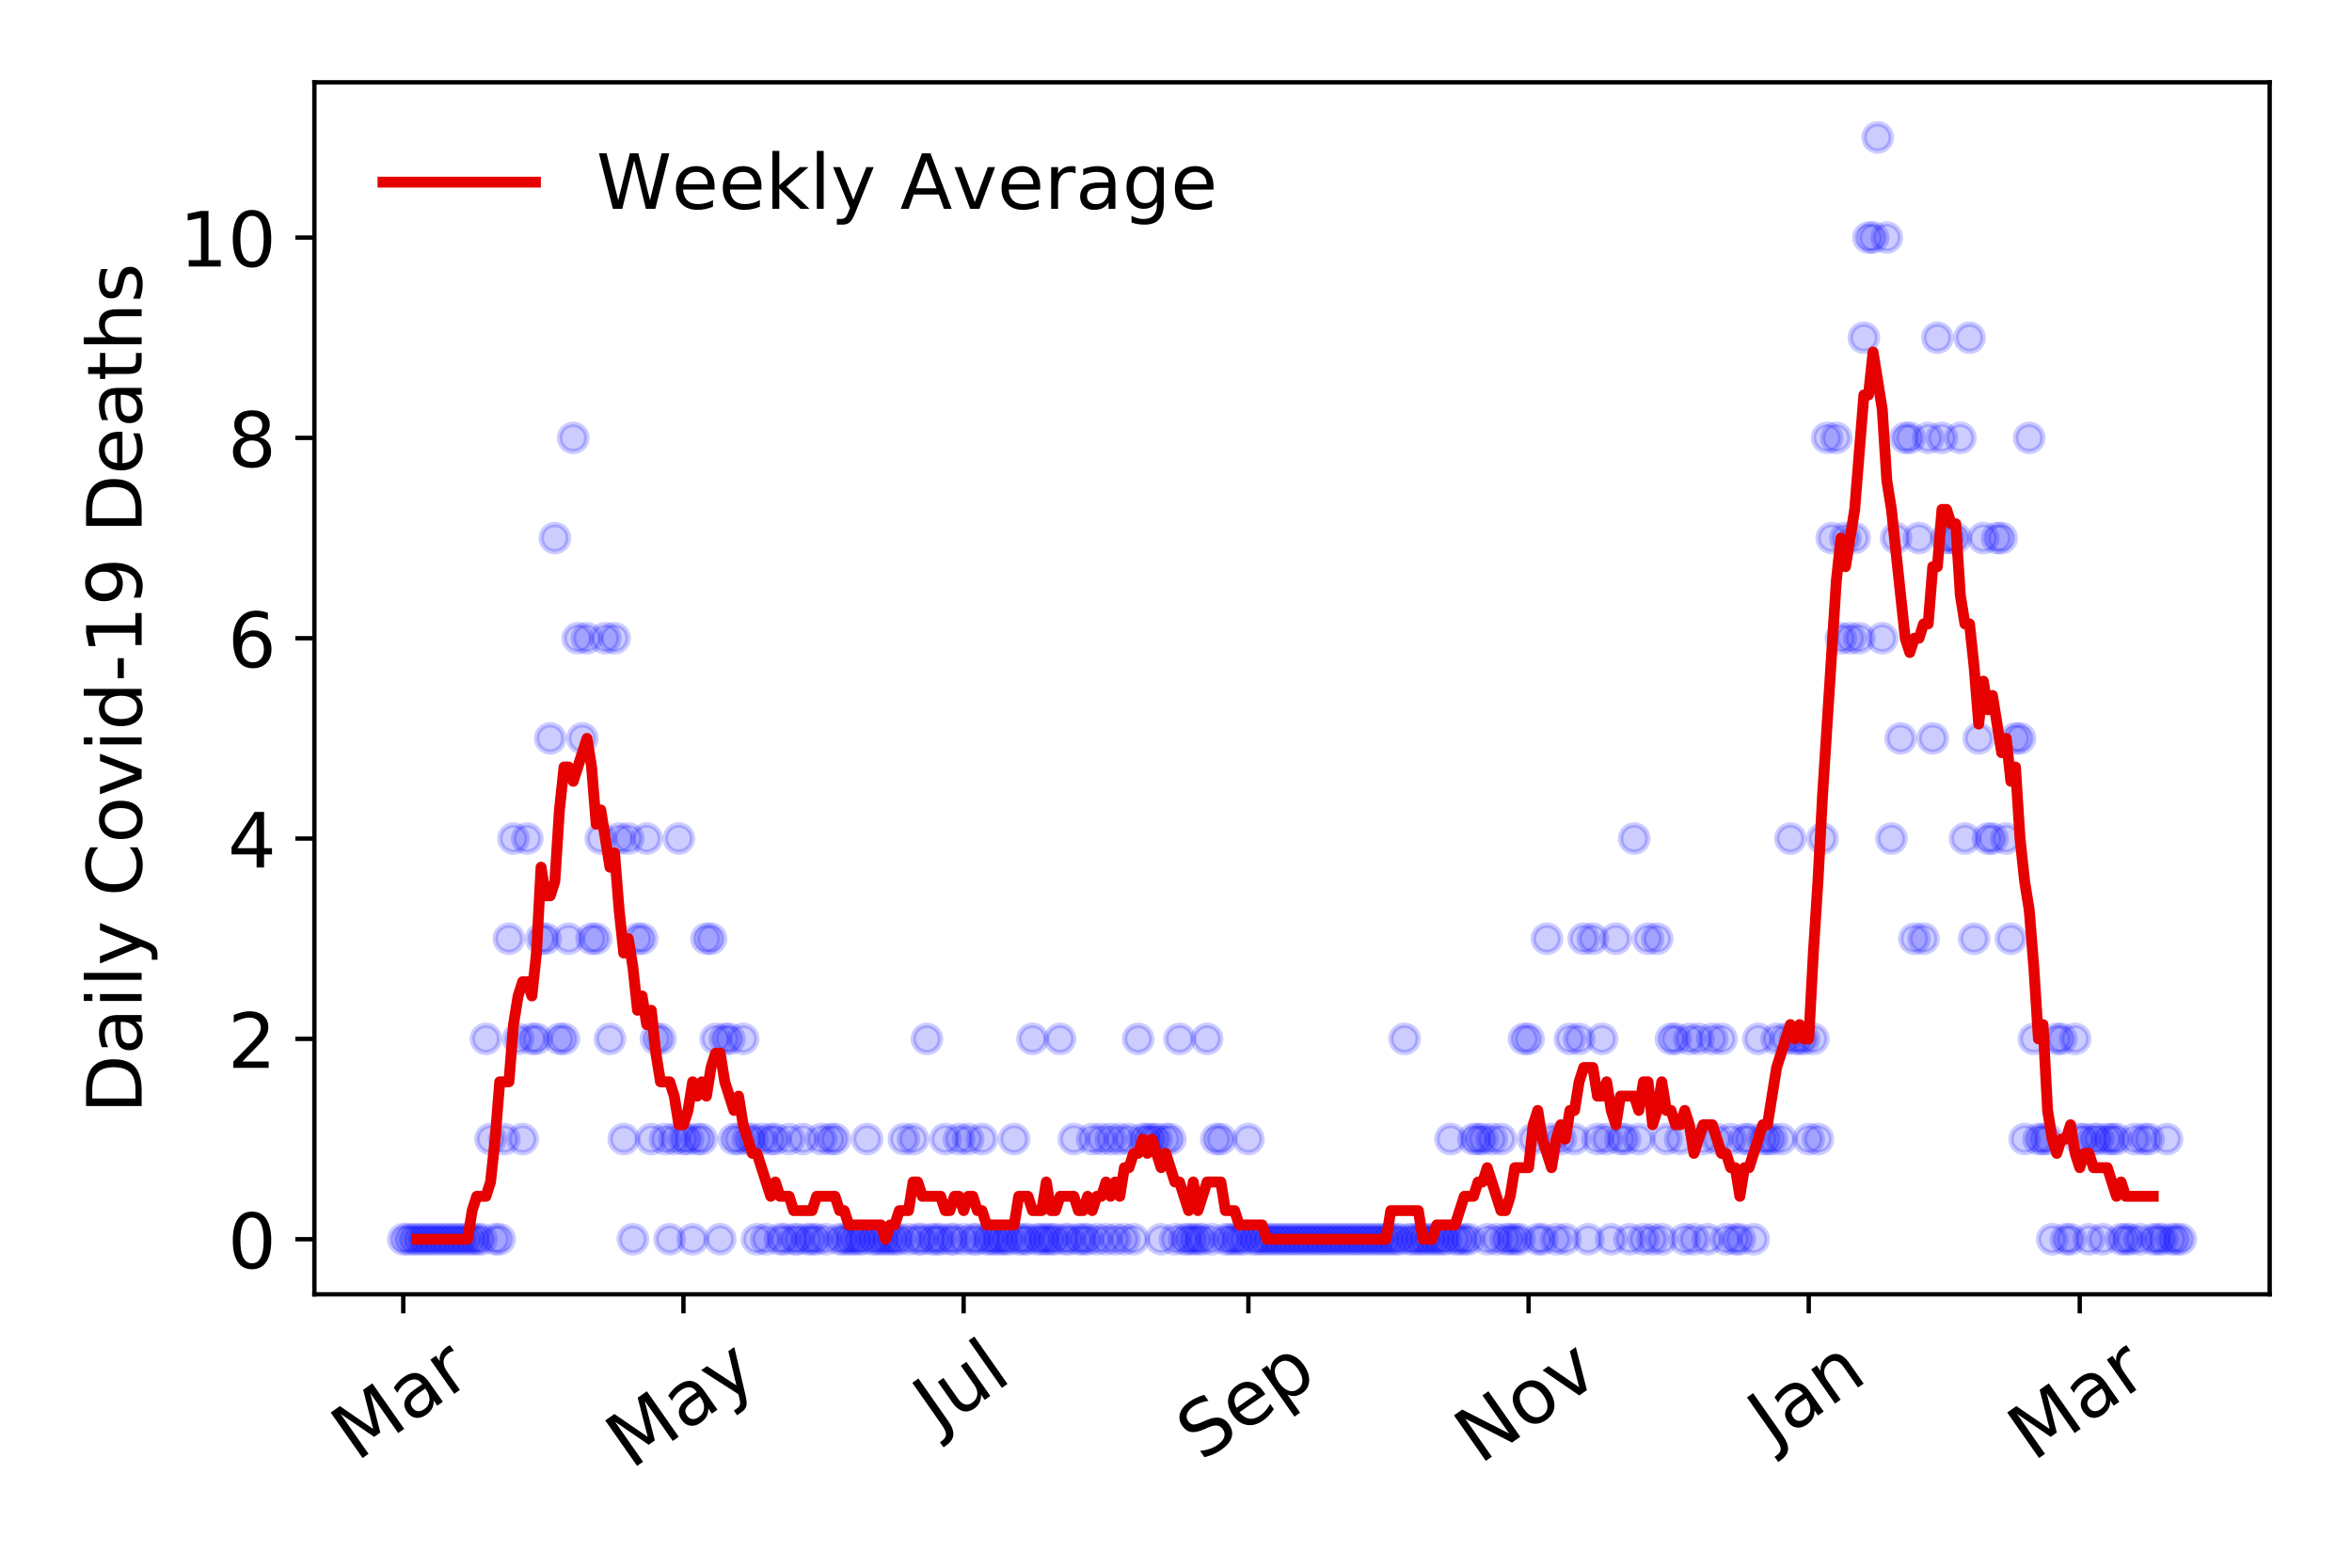 <?xml version="1.0" encoding="utf-8" standalone="no"?>
<!DOCTYPE svg PUBLIC "-//W3C//DTD SVG 1.1//EN"
  "http://www.w3.org/Graphics/SVG/1.1/DTD/svg11.dtd">
<!-- Created with matplotlib (https://matplotlib.org/) -->
<svg height="288pt" version="1.1" viewBox="0 0 432 288" width="432pt" xmlns="http://www.w3.org/2000/svg" xmlns:xlink="http://www.w3.org/1999/xlink">
 <defs>
  <style type="text/css">
*{stroke-linecap:butt;stroke-linejoin:round;}
  </style>
 </defs>
 <g id="figure_1">
  <g id="patch_1">
   <path d="M 0 288 
L 432 288 
L 432 0 
L 0 0 
z
" style="fill:#ffffff;"/>
  </g>
  <g id="axes_1">
   <g id="patch_2">
    <path d="M 57.745 237.778 
L 416.88 237.778 
L 416.88 15.12 
L 57.745 15.12 
z
" style="fill:#ffffff;"/>
   </g>
   <g id="matplotlib.axis_1">
    <g id="xtick_1">
     <g id="line2d_1">
      <defs>
       <path d="M 0 0 
L 0 3.5 
" id="m1f65ac8cf0" style="stroke:#000000;stroke-width:0.8;"/>
      </defs>
      <g>
       <use style="stroke:#000000;stroke-width:0.8;" x="74.069" xlink:href="#m1f65ac8cf0" y="237.778"/>
      </g>
     </g>
     <g id="text_1">
      <!-- Mar -->
      <defs>
       <path d="M 9.812 72.906 
L 24.516 72.906 
L 43.109 23.297 
L 61.812 72.906 
L 76.516 72.906 
L 76.516 0 
L 66.891 0 
L 66.891 64.016 
L 48.094 14.016 
L 38.188 14.016 
L 19.391 64.016 
L 19.391 0 
L 9.812 0 
z
" id="DejaVuSans-77"/>
       <path d="M 34.281 27.484 
Q 23.391 27.484 19.188 25 
Q 14.984 22.516 14.984 16.5 
Q 14.984 11.719 18.141 8.906 
Q 21.297 6.109 26.703 6.109 
Q 34.188 6.109 38.703 11.406 
Q 43.219 16.703 43.219 25.484 
L 43.219 27.484 
z
M 52.203 31.203 
L 52.203 0 
L 43.219 0 
L 43.219 8.297 
Q 40.141 3.328 35.547 0.953 
Q 30.953 -1.422 24.312 -1.422 
Q 15.922 -1.422 10.953 3.297 
Q 6 8.016 6 15.922 
Q 6 25.141 12.172 29.828 
Q 18.359 34.516 30.609 34.516 
L 43.219 34.516 
L 43.219 35.406 
Q 43.219 41.609 39.141 45 
Q 35.062 48.391 27.688 48.391 
Q 23 48.391 18.547 47.266 
Q 14.109 46.141 10.016 43.891 
L 10.016 52.203 
Q 14.938 54.109 19.578 55.047 
Q 24.219 56 28.609 56 
Q 40.484 56 46.344 49.844 
Q 52.203 43.703 52.203 31.203 
z
" id="DejaVuSans-97"/>
       <path d="M 41.109 46.297 
Q 39.594 47.172 37.812 47.578 
Q 36.031 48 33.891 48 
Q 26.266 48 22.188 43.047 
Q 18.109 38.094 18.109 28.812 
L 18.109 0 
L 9.078 0 
L 9.078 54.688 
L 18.109 54.688 
L 18.109 46.188 
Q 20.953 51.172 25.484 53.578 
Q 30.031 56 36.531 56 
Q 37.453 56 38.578 55.875 
Q 39.703 55.766 41.062 55.516 
z
" id="DejaVuSans-114"/>
      </defs>
      <g transform="translate(65.467 268.643)rotate(-35)scale(0.14 -0.14)">
       <use xlink:href="#DejaVuSans-77"/>
       <use x="86.279" xlink:href="#DejaVuSans-97"/>
       <use x="147.559" xlink:href="#DejaVuSans-114"/>
      </g>
     </g>
    </g>
    <g id="xtick_2">
     <g id="line2d_2">
      <g>
       <use style="stroke:#000000;stroke-width:0.8;" x="125.531" xlink:href="#m1f65ac8cf0" y="237.778"/>
      </g>
     </g>
     <g id="text_2">
      <!-- May -->
      <defs>
       <path d="M 32.172 -5.078 
Q 28.375 -14.844 24.75 -17.812 
Q 21.141 -20.797 15.094 -20.797 
L 7.906 -20.797 
L 7.906 -13.281 
L 13.188 -13.281 
Q 16.891 -13.281 18.938 -11.516 
Q 21 -9.766 23.484 -3.219 
L 25.094 0.875 
L 2.984 54.688 
L 12.5 54.688 
L 29.594 11.922 
L 46.688 54.688 
L 56.203 54.688 
z
" id="DejaVuSans-121"/>
      </defs>
      <g transform="translate(115.892 270.094)rotate(-35)scale(0.14 -0.14)">
       <use xlink:href="#DejaVuSans-77"/>
       <use x="86.279" xlink:href="#DejaVuSans-97"/>
       <use x="147.559" xlink:href="#DejaVuSans-121"/>
      </g>
     </g>
    </g>
    <g id="xtick_3">
     <g id="line2d_3">
      <g>
       <use style="stroke:#000000;stroke-width:0.8;" x="176.993" xlink:href="#m1f65ac8cf0" y="237.778"/>
      </g>
     </g>
     <g id="text_3">
      <!-- Jul -->
      <defs>
       <path d="M 9.812 72.906 
L 19.672 72.906 
L 19.672 5.078 
Q 19.672 -8.109 14.672 -14.062 
Q 9.672 -20.016 -1.422 -20.016 
L -5.172 -20.016 
L -5.172 -11.719 
L -2.094 -11.719 
Q 4.438 -11.719 7.125 -8.047 
Q 9.812 -4.391 9.812 5.078 
z
" id="DejaVuSans-74"/>
       <path d="M 8.5 21.578 
L 8.5 54.688 
L 17.484 54.688 
L 17.484 21.922 
Q 17.484 14.156 20.5 10.266 
Q 23.531 6.391 29.594 6.391 
Q 36.859 6.391 41.078 11.031 
Q 45.312 15.672 45.312 23.688 
L 45.312 54.688 
L 54.297 54.688 
L 54.297 0 
L 45.312 0 
L 45.312 8.406 
Q 42.047 3.422 37.719 1 
Q 33.406 -1.422 27.688 -1.422 
Q 18.266 -1.422 13.375 4.438 
Q 8.5 10.297 8.5 21.578 
z
M 31.109 56 
z
" id="DejaVuSans-117"/>
       <path d="M 9.422 75.984 
L 18.406 75.984 
L 18.406 0 
L 9.422 0 
z
" id="DejaVuSans-108"/>
      </defs>
      <g transform="translate(172.29 263.181)rotate(-35)scale(0.14 -0.14)">
       <use xlink:href="#DejaVuSans-74"/>
       <use x="29.492" xlink:href="#DejaVuSans-117"/>
       <use x="92.871" xlink:href="#DejaVuSans-108"/>
      </g>
     </g>
    </g>
    <g id="xtick_4">
     <g id="line2d_4">
      <g>
       <use style="stroke:#000000;stroke-width:0.8;" x="229.298" xlink:href="#m1f65ac8cf0" y="237.778"/>
      </g>
     </g>
     <g id="text_4">
      <!-- Sep -->
      <defs>
       <path d="M 53.516 70.516 
L 53.516 60.891 
Q 47.906 63.578 42.922 64.891 
Q 37.938 66.219 33.297 66.219 
Q 25.25 66.219 20.875 63.094 
Q 16.5 59.969 16.5 54.203 
Q 16.5 49.359 19.406 46.891 
Q 22.312 44.438 30.422 42.922 
L 36.375 41.703 
Q 47.406 39.594 52.656 34.297 
Q 57.906 29 57.906 20.125 
Q 57.906 9.516 50.797 4.047 
Q 43.703 -1.422 29.984 -1.422 
Q 24.812 -1.422 18.969 -0.25 
Q 13.141 0.922 6.891 3.219 
L 6.891 13.375 
Q 12.891 10.016 18.656 8.297 
Q 24.422 6.594 29.984 6.594 
Q 38.422 6.594 43.016 9.906 
Q 47.609 13.234 47.609 19.391 
Q 47.609 24.75 44.312 27.781 
Q 41.016 30.812 33.5 32.328 
L 27.484 33.5 
Q 16.453 35.688 11.516 40.375 
Q 6.594 45.062 6.594 53.422 
Q 6.594 63.094 13.406 68.656 
Q 20.219 74.219 32.172 74.219 
Q 37.312 74.219 42.625 73.281 
Q 47.953 72.359 53.516 70.516 
z
" id="DejaVuSans-83"/>
       <path d="M 56.203 29.594 
L 56.203 25.203 
L 14.891 25.203 
Q 15.484 15.922 20.484 11.062 
Q 25.484 6.203 34.422 6.203 
Q 39.594 6.203 44.453 7.469 
Q 49.312 8.734 54.109 11.281 
L 54.109 2.781 
Q 49.266 0.734 44.188 -0.344 
Q 39.109 -1.422 33.891 -1.422 
Q 20.797 -1.422 13.156 6.188 
Q 5.516 13.812 5.516 26.812 
Q 5.516 40.234 12.766 48.109 
Q 20.016 56 32.328 56 
Q 43.359 56 49.781 48.891 
Q 56.203 41.797 56.203 29.594 
z
M 47.219 32.234 
Q 47.125 39.594 43.094 43.984 
Q 39.062 48.391 32.422 48.391 
Q 24.906 48.391 20.391 44.141 
Q 15.875 39.891 15.188 32.172 
z
" id="DejaVuSans-101"/>
       <path d="M 18.109 8.203 
L 18.109 -20.797 
L 9.078 -20.797 
L 9.078 54.688 
L 18.109 54.688 
L 18.109 46.391 
Q 20.953 51.266 25.266 53.625 
Q 29.594 56 35.594 56 
Q 45.562 56 51.781 48.094 
Q 58.016 40.188 58.016 27.297 
Q 58.016 14.406 51.781 6.484 
Q 45.562 -1.422 35.594 -1.422 
Q 29.594 -1.422 25.266 0.953 
Q 20.953 3.328 18.109 8.203 
z
M 48.688 27.297 
Q 48.688 37.203 44.609 42.844 
Q 40.531 48.484 33.406 48.484 
Q 26.266 48.484 22.188 42.844 
Q 18.109 37.203 18.109 27.297 
Q 18.109 17.391 22.188 11.75 
Q 26.266 6.109 33.406 6.109 
Q 40.531 6.109 44.609 11.75 
Q 48.688 17.391 48.688 27.297 
z
" id="DejaVuSans-112"/>
      </defs>
      <g transform="translate(220.705 268.629)rotate(-35)scale(0.14 -0.14)">
       <use xlink:href="#DejaVuSans-83"/>
       <use x="63.477" xlink:href="#DejaVuSans-101"/>
       <use x="125" xlink:href="#DejaVuSans-112"/>
      </g>
     </g>
    </g>
    <g id="xtick_5">
     <g id="line2d_5">
      <g>
       <use style="stroke:#000000;stroke-width:0.8;" x="280.76" xlink:href="#m1f65ac8cf0" y="237.778"/>
      </g>
     </g>
     <g id="text_5">
      <!-- Nov -->
      <defs>
       <path d="M 9.812 72.906 
L 23.094 72.906 
L 55.422 11.922 
L 55.422 72.906 
L 64.984 72.906 
L 64.984 0 
L 51.703 0 
L 19.391 60.984 
L 19.391 0 
L 9.812 0 
z
" id="DejaVuSans-78"/>
       <path d="M 30.609 48.391 
Q 23.391 48.391 19.188 42.75 
Q 14.984 37.109 14.984 27.297 
Q 14.984 17.484 19.156 11.844 
Q 23.344 6.203 30.609 6.203 
Q 37.797 6.203 41.984 11.859 
Q 46.188 17.531 46.188 27.297 
Q 46.188 37.016 41.984 42.703 
Q 37.797 48.391 30.609 48.391 
z
M 30.609 56 
Q 42.328 56 49.016 48.375 
Q 55.719 40.766 55.719 27.297 
Q 55.719 13.875 49.016 6.219 
Q 42.328 -1.422 30.609 -1.422 
Q 18.844 -1.422 12.172 6.219 
Q 5.516 13.875 5.516 27.297 
Q 5.516 40.766 12.172 48.375 
Q 18.844 56 30.609 56 
z
" id="DejaVuSans-111"/>
       <path d="M 2.984 54.688 
L 12.5 54.688 
L 29.594 8.797 
L 46.688 54.688 
L 56.203 54.688 
L 35.688 0 
L 23.484 0 
z
" id="DejaVuSans-118"/>
      </defs>
      <g transform="translate(271.783 269.166)rotate(-35)scale(0.14 -0.14)">
       <use xlink:href="#DejaVuSans-78"/>
       <use x="74.805" xlink:href="#DejaVuSans-111"/>
       <use x="135.986" xlink:href="#DejaVuSans-118"/>
      </g>
     </g>
    </g>
    <g id="xtick_6">
     <g id="line2d_6">
      <g>
       <use style="stroke:#000000;stroke-width:0.8;" x="332.221" xlink:href="#m1f65ac8cf0" y="237.778"/>
      </g>
     </g>
     <g id="text_6">
      <!-- Jan -->
      <defs>
       <path d="M 54.891 33.016 
L 54.891 0 
L 45.906 0 
L 45.906 32.719 
Q 45.906 40.484 42.875 44.328 
Q 39.844 48.188 33.797 48.188 
Q 26.516 48.188 22.312 43.547 
Q 18.109 38.922 18.109 30.906 
L 18.109 0 
L 9.078 0 
L 9.078 54.688 
L 18.109 54.688 
L 18.109 46.188 
Q 21.344 51.125 25.703 53.562 
Q 30.078 56 35.797 56 
Q 45.219 56 50.047 50.172 
Q 54.891 44.344 54.891 33.016 
z
" id="DejaVuSans-110"/>
      </defs>
      <g transform="translate(325.598 265.871)rotate(-35)scale(0.14 -0.14)">
       <use xlink:href="#DejaVuSans-74"/>
       <use x="29.492" xlink:href="#DejaVuSans-97"/>
       <use x="90.771" xlink:href="#DejaVuSans-110"/>
      </g>
     </g>
    </g>
    <g id="xtick_7">
     <g id="line2d_7">
      <g>
       <use style="stroke:#000000;stroke-width:0.8;" x="381.996" xlink:href="#m1f65ac8cf0" y="237.778"/>
      </g>
     </g>
     <g id="text_7">
      <!-- Mar -->
      <g transform="translate(373.393 268.643)rotate(-35)scale(0.14 -0.14)">
       <use xlink:href="#DejaVuSans-77"/>
       <use x="86.279" xlink:href="#DejaVuSans-97"/>
       <use x="147.559" xlink:href="#DejaVuSans-114"/>
      </g>
     </g>
    </g>
   </g>
   <g id="matplotlib.axis_2">
    <g id="ytick_1">
     <g id="line2d_8">
      <defs>
       <path d="M 0 0 
L -3.5 0 
" id="mf99a2116b7" style="stroke:#000000;stroke-width:0.8;"/>
      </defs>
      <g>
       <use style="stroke:#000000;stroke-width:0.8;" x="57.745" xlink:href="#mf99a2116b7" y="227.657"/>
      </g>
     </g>
     <g id="text_8">
      <!-- 0 -->
      <defs>
       <path d="M 31.781 66.406 
Q 24.172 66.406 20.328 58.906 
Q 16.5 51.422 16.5 36.375 
Q 16.5 21.391 20.328 13.891 
Q 24.172 6.391 31.781 6.391 
Q 39.453 6.391 43.281 13.891 
Q 47.125 21.391 47.125 36.375 
Q 47.125 51.422 43.281 58.906 
Q 39.453 66.406 31.781 66.406 
z
M 31.781 74.219 
Q 44.047 74.219 50.516 64.516 
Q 56.984 54.828 56.984 36.375 
Q 56.984 17.969 50.516 8.266 
Q 44.047 -1.422 31.781 -1.422 
Q 19.531 -1.422 13.062 8.266 
Q 6.594 17.969 6.594 36.375 
Q 6.594 54.828 13.062 64.516 
Q 19.531 74.219 31.781 74.219 
z
" id="DejaVuSans-48"/>
      </defs>
      <g transform="translate(41.837 232.976)scale(0.14 -0.14)">
       <use xlink:href="#DejaVuSans-48"/>
      </g>
     </g>
    </g>
    <g id="ytick_2">
     <g id="line2d_9">
      <g>
       <use style="stroke:#000000;stroke-width:0.8;" x="57.745" xlink:href="#mf99a2116b7" y="190.854"/>
      </g>
     </g>
     <g id="text_9">
      <!-- 2 -->
      <defs>
       <path d="M 19.188 8.297 
L 53.609 8.297 
L 53.609 0 
L 7.328 0 
L 7.328 8.297 
Q 12.938 14.109 22.625 23.891 
Q 32.328 33.688 34.812 36.531 
Q 39.547 41.844 41.422 45.531 
Q 43.312 49.219 43.312 52.781 
Q 43.312 58.594 39.234 62.25 
Q 35.156 65.922 28.609 65.922 
Q 23.969 65.922 18.812 64.312 
Q 13.672 62.703 7.812 59.422 
L 7.812 69.391 
Q 13.766 71.781 18.938 73 
Q 24.125 74.219 28.422 74.219 
Q 39.75 74.219 46.484 68.547 
Q 53.219 62.891 53.219 53.422 
Q 53.219 48.922 51.531 44.891 
Q 49.859 40.875 45.406 35.406 
Q 44.188 33.984 37.641 27.219 
Q 31.109 20.453 19.188 8.297 
z
" id="DejaVuSans-50"/>
      </defs>
      <g transform="translate(41.837 196.173)scale(0.14 -0.14)">
       <use xlink:href="#DejaVuSans-50"/>
      </g>
     </g>
    </g>
    <g id="ytick_3">
     <g id="line2d_10">
      <g>
       <use style="stroke:#000000;stroke-width:0.8;" x="57.745" xlink:href="#mf99a2116b7" y="154.051"/>
      </g>
     </g>
     <g id="text_10">
      <!-- 4 -->
      <defs>
       <path d="M 37.797 64.312 
L 12.891 25.391 
L 37.797 25.391 
z
M 35.203 72.906 
L 47.609 72.906 
L 47.609 25.391 
L 58.016 25.391 
L 58.016 17.188 
L 47.609 17.188 
L 47.609 0 
L 37.797 0 
L 37.797 17.188 
L 4.891 17.188 
L 4.891 26.703 
z
" id="DejaVuSans-52"/>
      </defs>
      <g transform="translate(41.837 159.37)scale(0.14 -0.14)">
       <use xlink:href="#DejaVuSans-52"/>
      </g>
     </g>
    </g>
    <g id="ytick_4">
     <g id="line2d_11">
      <g>
       <use style="stroke:#000000;stroke-width:0.8;" x="57.745" xlink:href="#mf99a2116b7" y="117.248"/>
      </g>
     </g>
     <g id="text_11">
      <!-- 6 -->
      <defs>
       <path d="M 33.016 40.375 
Q 26.375 40.375 22.484 35.828 
Q 18.609 31.297 18.609 23.391 
Q 18.609 15.531 22.484 10.953 
Q 26.375 6.391 33.016 6.391 
Q 39.656 6.391 43.531 10.953 
Q 47.406 15.531 47.406 23.391 
Q 47.406 31.297 43.531 35.828 
Q 39.656 40.375 33.016 40.375 
z
M 52.594 71.297 
L 52.594 62.312 
Q 48.875 64.062 45.094 64.984 
Q 41.312 65.922 37.594 65.922 
Q 27.828 65.922 22.672 59.328 
Q 17.531 52.734 16.797 39.406 
Q 19.672 43.656 24.016 45.922 
Q 28.375 48.188 33.594 48.188 
Q 44.578 48.188 50.953 41.516 
Q 57.328 34.859 57.328 23.391 
Q 57.328 12.156 50.688 5.359 
Q 44.047 -1.422 33.016 -1.422 
Q 20.359 -1.422 13.672 8.266 
Q 6.984 17.969 6.984 36.375 
Q 6.984 53.656 15.188 63.938 
Q 23.391 74.219 37.203 74.219 
Q 40.922 74.219 44.703 73.484 
Q 48.484 72.75 52.594 71.297 
z
" id="DejaVuSans-54"/>
      </defs>
      <g transform="translate(41.837 122.567)scale(0.14 -0.14)">
       <use xlink:href="#DejaVuSans-54"/>
      </g>
     </g>
    </g>
    <g id="ytick_5">
     <g id="line2d_12">
      <g>
       <use style="stroke:#000000;stroke-width:0.8;" x="57.745" xlink:href="#mf99a2116b7" y="80.445"/>
      </g>
     </g>
     <g id="text_12">
      <!-- 8 -->
      <defs>
       <path d="M 31.781 34.625 
Q 24.75 34.625 20.719 30.859 
Q 16.703 27.094 16.703 20.516 
Q 16.703 13.922 20.719 10.156 
Q 24.75 6.391 31.781 6.391 
Q 38.812 6.391 42.859 10.172 
Q 46.922 13.969 46.922 20.516 
Q 46.922 27.094 42.891 30.859 
Q 38.875 34.625 31.781 34.625 
z
M 21.922 38.812 
Q 15.578 40.375 12.031 44.719 
Q 8.5 49.078 8.5 55.328 
Q 8.5 64.062 14.719 69.141 
Q 20.953 74.219 31.781 74.219 
Q 42.672 74.219 48.875 69.141 
Q 55.078 64.062 55.078 55.328 
Q 55.078 49.078 51.531 44.719 
Q 48 40.375 41.703 38.812 
Q 48.828 37.156 52.797 32.312 
Q 56.781 27.484 56.781 20.516 
Q 56.781 9.906 50.312 4.234 
Q 43.844 -1.422 31.781 -1.422 
Q 19.734 -1.422 13.25 4.234 
Q 6.781 9.906 6.781 20.516 
Q 6.781 27.484 10.781 32.312 
Q 14.797 37.156 21.922 38.812 
z
M 18.312 54.391 
Q 18.312 48.734 21.844 45.562 
Q 25.391 42.391 31.781 42.391 
Q 38.141 42.391 41.719 45.562 
Q 45.312 48.734 45.312 54.391 
Q 45.312 60.062 41.719 63.234 
Q 38.141 66.406 31.781 66.406 
Q 25.391 66.406 21.844 63.234 
Q 18.312 60.062 18.312 54.391 
z
" id="DejaVuSans-56"/>
      </defs>
      <g transform="translate(41.837 85.764)scale(0.14 -0.14)">
       <use xlink:href="#DejaVuSans-56"/>
      </g>
     </g>
    </g>
    <g id="ytick_6">
     <g id="line2d_13">
      <g>
       <use style="stroke:#000000;stroke-width:0.8;" x="57.745" xlink:href="#mf99a2116b7" y="43.642"/>
      </g>
     </g>
     <g id="text_13">
      <!-- 10 -->
      <defs>
       <path d="M 12.406 8.297 
L 28.516 8.297 
L 28.516 63.922 
L 10.984 60.406 
L 10.984 69.391 
L 28.422 72.906 
L 38.281 72.906 
L 38.281 8.297 
L 54.391 8.297 
L 54.391 0 
L 12.406 0 
z
" id="DejaVuSans-49"/>
      </defs>
      <g transform="translate(32.93 48.961)scale(0.14 -0.14)">
       <use xlink:href="#DejaVuSans-49"/>
       <use x="63.623" xlink:href="#DejaVuSans-48"/>
      </g>
     </g>
    </g>
    <g id="text_14">
     <!-- Daily Covid-19 Deaths -->
     <defs>
      <path d="M 19.672 64.797 
L 19.672 8.109 
L 31.594 8.109 
Q 46.688 8.109 53.688 14.938 
Q 60.688 21.781 60.688 36.531 
Q 60.688 51.172 53.688 57.984 
Q 46.688 64.797 31.594 64.797 
z
M 9.812 72.906 
L 30.078 72.906 
Q 51.266 72.906 61.172 64.094 
Q 71.094 55.281 71.094 36.531 
Q 71.094 17.672 61.125 8.828 
Q 51.172 0 30.078 0 
L 9.812 0 
z
" id="DejaVuSans-68"/>
      <path d="M 9.422 54.688 
L 18.406 54.688 
L 18.406 0 
L 9.422 0 
z
M 9.422 75.984 
L 18.406 75.984 
L 18.406 64.594 
L 9.422 64.594 
z
" id="DejaVuSans-105"/>
      <path id="DejaVuSans-32"/>
      <path d="M 64.406 67.281 
L 64.406 56.891 
Q 59.422 61.531 53.781 63.812 
Q 48.141 66.109 41.797 66.109 
Q 29.297 66.109 22.656 58.469 
Q 16.016 50.828 16.016 36.375 
Q 16.016 21.969 22.656 14.328 
Q 29.297 6.688 41.797 6.688 
Q 48.141 6.688 53.781 8.984 
Q 59.422 11.281 64.406 15.922 
L 64.406 5.609 
Q 59.234 2.094 53.438 0.328 
Q 47.656 -1.422 41.219 -1.422 
Q 24.656 -1.422 15.125 8.703 
Q 5.609 18.844 5.609 36.375 
Q 5.609 53.953 15.125 64.078 
Q 24.656 74.219 41.219 74.219 
Q 47.75 74.219 53.531 72.484 
Q 59.328 70.75 64.406 67.281 
z
" id="DejaVuSans-67"/>
      <path d="M 45.406 46.391 
L 45.406 75.984 
L 54.391 75.984 
L 54.391 0 
L 45.406 0 
L 45.406 8.203 
Q 42.578 3.328 38.25 0.953 
Q 33.938 -1.422 27.875 -1.422 
Q 17.969 -1.422 11.734 6.484 
Q 5.516 14.406 5.516 27.297 
Q 5.516 40.188 11.734 48.094 
Q 17.969 56 27.875 56 
Q 33.938 56 38.25 53.625 
Q 42.578 51.266 45.406 46.391 
z
M 14.797 27.297 
Q 14.797 17.391 18.875 11.75 
Q 22.953 6.109 30.078 6.109 
Q 37.203 6.109 41.297 11.75 
Q 45.406 17.391 45.406 27.297 
Q 45.406 37.203 41.297 42.844 
Q 37.203 48.484 30.078 48.484 
Q 22.953 48.484 18.875 42.844 
Q 14.797 37.203 14.797 27.297 
z
" id="DejaVuSans-100"/>
      <path d="M 4.891 31.391 
L 31.203 31.391 
L 31.203 23.391 
L 4.891 23.391 
z
" id="DejaVuSans-45"/>
      <path d="M 10.984 1.516 
L 10.984 10.5 
Q 14.703 8.734 18.5 7.812 
Q 22.312 6.891 25.984 6.891 
Q 35.75 6.891 40.891 13.453 
Q 46.047 20.016 46.781 33.406 
Q 43.953 29.203 39.594 26.953 
Q 35.25 24.703 29.984 24.703 
Q 19.047 24.703 12.672 31.312 
Q 6.297 37.938 6.297 49.422 
Q 6.297 60.641 12.938 67.422 
Q 19.578 74.219 30.609 74.219 
Q 43.266 74.219 49.922 64.516 
Q 56.594 54.828 56.594 36.375 
Q 56.594 19.141 48.406 8.859 
Q 40.234 -1.422 26.422 -1.422 
Q 22.703 -1.422 18.891 -0.688 
Q 15.094 0.047 10.984 1.516 
z
M 30.609 32.422 
Q 37.25 32.422 41.125 36.953 
Q 45.016 41.5 45.016 49.422 
Q 45.016 57.281 41.125 61.844 
Q 37.25 66.406 30.609 66.406 
Q 23.969 66.406 20.094 61.844 
Q 16.219 57.281 16.219 49.422 
Q 16.219 41.5 20.094 36.953 
Q 23.969 32.422 30.609 32.422 
z
" id="DejaVuSans-57"/>
      <path d="M 18.312 70.219 
L 18.312 54.688 
L 36.812 54.688 
L 36.812 47.703 
L 18.312 47.703 
L 18.312 18.016 
Q 18.312 11.328 20.141 9.422 
Q 21.969 7.516 27.594 7.516 
L 36.812 7.516 
L 36.812 0 
L 27.594 0 
Q 17.188 0 13.234 3.875 
Q 9.281 7.766 9.281 18.016 
L 9.281 47.703 
L 2.688 47.703 
L 2.688 54.688 
L 9.281 54.688 
L 9.281 70.219 
z
" id="DejaVuSans-116"/>
      <path d="M 54.891 33.016 
L 54.891 0 
L 45.906 0 
L 45.906 32.719 
Q 45.906 40.484 42.875 44.328 
Q 39.844 48.188 33.797 48.188 
Q 26.516 48.188 22.312 43.547 
Q 18.109 38.922 18.109 30.906 
L 18.109 0 
L 9.078 0 
L 9.078 75.984 
L 18.109 75.984 
L 18.109 46.188 
Q 21.344 51.125 25.703 53.562 
Q 30.078 56 35.797 56 
Q 45.219 56 50.047 50.172 
Q 54.891 44.344 54.891 33.016 
z
" id="DejaVuSans-104"/>
      <path d="M 44.281 53.078 
L 44.281 44.578 
Q 40.484 46.531 36.375 47.5 
Q 32.281 48.484 27.875 48.484 
Q 21.188 48.484 17.844 46.438 
Q 14.5 44.391 14.5 40.281 
Q 14.5 37.156 16.891 35.375 
Q 19.281 33.594 26.516 31.984 
L 29.594 31.297 
Q 39.156 29.25 43.188 25.516 
Q 47.219 21.781 47.219 15.094 
Q 47.219 7.469 41.188 3.016 
Q 35.156 -1.422 24.609 -1.422 
Q 20.219 -1.422 15.453 -0.562 
Q 10.688 0.297 5.422 2 
L 5.422 11.281 
Q 10.406 8.688 15.234 7.391 
Q 20.062 6.109 24.812 6.109 
Q 31.156 6.109 34.562 8.281 
Q 37.984 10.453 37.984 14.406 
Q 37.984 18.062 35.516 20.016 
Q 33.062 21.969 24.703 23.781 
L 21.578 24.516 
Q 13.234 26.266 9.516 29.906 
Q 5.812 33.547 5.812 39.891 
Q 5.812 47.609 11.281 51.797 
Q 16.75 56 26.812 56 
Q 31.781 56 36.172 55.266 
Q 40.578 54.547 44.281 53.078 
z
" id="DejaVuSans-115"/>
     </defs>
     <g transform="translate(26.018 204.56)rotate(-90)scale(0.14 -0.14)">
      <use xlink:href="#DejaVuSans-68"/>
      <use x="77.002" xlink:href="#DejaVuSans-97"/>
      <use x="138.281" xlink:href="#DejaVuSans-105"/>
      <use x="166.064" xlink:href="#DejaVuSans-108"/>
      <use x="193.848" xlink:href="#DejaVuSans-121"/>
      <use x="253.027" xlink:href="#DejaVuSans-32"/>
      <use x="284.814" xlink:href="#DejaVuSans-67"/>
      <use x="354.639" xlink:href="#DejaVuSans-111"/>
      <use x="415.82" xlink:href="#DejaVuSans-118"/>
      <use x="475" xlink:href="#DejaVuSans-105"/>
      <use x="502.783" xlink:href="#DejaVuSans-100"/>
      <use x="566.26" xlink:href="#DejaVuSans-45"/>
      <use x="602.344" xlink:href="#DejaVuSans-49"/>
      <use x="665.967" xlink:href="#DejaVuSans-57"/>
      <use x="729.59" xlink:href="#DejaVuSans-32"/>
      <use x="761.377" xlink:href="#DejaVuSans-68"/>
      <use x="838.379" xlink:href="#DejaVuSans-101"/>
      <use x="899.902" xlink:href="#DejaVuSans-97"/>
      <use x="961.182" xlink:href="#DejaVuSans-116"/>
      <use x="1000.391" xlink:href="#DejaVuSans-104"/>
      <use x="1063.77" xlink:href="#DejaVuSans-115"/>
     </g>
    </g>
   </g>
   <g id="line2d_14">
    <defs>
     <path d="M 0 2.5 
C 0.663 2.5 1.299 2.237 1.768 1.768 
C 2.237 1.299 2.5 0.663 2.5 0 
C 2.5 -0.663 2.237 -1.299 1.768 -1.768 
C 1.299 -2.237 0.663 -2.5 0 -2.5 
C -0.663 -2.5 -1.299 -2.237 -1.768 -1.768 
C -2.237 -1.299 -2.5 -0.663 -2.5 0 
C -2.5 0.663 -2.237 1.299 -1.768 1.768 
C -1.299 2.237 -0.663 2.5 0 2.5 
z
" id="m115e874924" style="stroke:#0000ff;stroke-opacity:0.2;"/>
    </defs>
    <g clip-path="url(#p9d47a1ae52)">
     <use style="fill:#0000ff;fill-opacity:0.2;stroke:#0000ff;stroke-opacity:0.2;" x="74.069" xlink:href="#m115e874924" y="227.657"/>
     <use style="fill:#0000ff;fill-opacity:0.2;stroke:#0000ff;stroke-opacity:0.2;" x="74.913" xlink:href="#m115e874924" y="227.657"/>
     <use style="fill:#0000ff;fill-opacity:0.2;stroke:#0000ff;stroke-opacity:0.2;" x="75.757" xlink:href="#m115e874924" y="227.657"/>
     <use style="fill:#0000ff;fill-opacity:0.2;stroke:#0000ff;stroke-opacity:0.2;" x="76.6" xlink:href="#m115e874924" y="227.657"/>
     <use style="fill:#0000ff;fill-opacity:0.2;stroke:#0000ff;stroke-opacity:0.2;" x="77.444" xlink:href="#m115e874924" y="227.657"/>
     <use style="fill:#0000ff;fill-opacity:0.2;stroke:#0000ff;stroke-opacity:0.2;" x="78.287" xlink:href="#m115e874924" y="227.657"/>
     <use style="fill:#0000ff;fill-opacity:0.2;stroke:#0000ff;stroke-opacity:0.2;" x="79.131" xlink:href="#m115e874924" y="227.657"/>
     <use style="fill:#0000ff;fill-opacity:0.2;stroke:#0000ff;stroke-opacity:0.2;" x="79.975" xlink:href="#m115e874924" y="227.657"/>
     <use style="fill:#0000ff;fill-opacity:0.2;stroke:#0000ff;stroke-opacity:0.2;" x="80.818" xlink:href="#m115e874924" y="227.657"/>
     <use style="fill:#0000ff;fill-opacity:0.2;stroke:#0000ff;stroke-opacity:0.2;" x="81.662" xlink:href="#m115e874924" y="227.657"/>
     <use style="fill:#0000ff;fill-opacity:0.2;stroke:#0000ff;stroke-opacity:0.2;" x="82.506" xlink:href="#m115e874924" y="227.657"/>
     <use style="fill:#0000ff;fill-opacity:0.2;stroke:#0000ff;stroke-opacity:0.2;" x="83.349" xlink:href="#m115e874924" y="227.657"/>
     <use style="fill:#0000ff;fill-opacity:0.2;stroke:#0000ff;stroke-opacity:0.2;" x="84.193" xlink:href="#m115e874924" y="227.657"/>
     <use style="fill:#0000ff;fill-opacity:0.2;stroke:#0000ff;stroke-opacity:0.2;" x="85.037" xlink:href="#m115e874924" y="227.657"/>
     <use style="fill:#0000ff;fill-opacity:0.2;stroke:#0000ff;stroke-opacity:0.2;" x="85.88" xlink:href="#m115e874924" y="227.657"/>
     <use style="fill:#0000ff;fill-opacity:0.2;stroke:#0000ff;stroke-opacity:0.2;" x="86.724" xlink:href="#m115e874924" y="227.657"/>
     <use style="fill:#0000ff;fill-opacity:0.2;stroke:#0000ff;stroke-opacity:0.2;" x="87.567" xlink:href="#m115e874924" y="227.657"/>
     <use style="fill:#0000ff;fill-opacity:0.2;stroke:#0000ff;stroke-opacity:0.2;" x="88.411" xlink:href="#m115e874924" y="227.657"/>
     <use style="fill:#0000ff;fill-opacity:0.2;stroke:#0000ff;stroke-opacity:0.2;" x="89.255" xlink:href="#m115e874924" y="190.854"/>
     <use style="fill:#0000ff;fill-opacity:0.2;stroke:#0000ff;stroke-opacity:0.2;" x="90.098" xlink:href="#m115e874924" y="209.256"/>
     <use style="fill:#0000ff;fill-opacity:0.2;stroke:#0000ff;stroke-opacity:0.2;" x="90.942" xlink:href="#m115e874924" y="227.657"/>
     <use style="fill:#0000ff;fill-opacity:0.2;stroke:#0000ff;stroke-opacity:0.2;" x="91.786" xlink:href="#m115e874924" y="227.657"/>
     <use style="fill:#0000ff;fill-opacity:0.2;stroke:#0000ff;stroke-opacity:0.2;" x="92.629" xlink:href="#m115e874924" y="209.256"/>
     <use style="fill:#0000ff;fill-opacity:0.2;stroke:#0000ff;stroke-opacity:0.2;" x="93.473" xlink:href="#m115e874924" y="172.453"/>
     <use style="fill:#0000ff;fill-opacity:0.2;stroke:#0000ff;stroke-opacity:0.2;" x="94.317" xlink:href="#m115e874924" y="154.051"/>
     <use style="fill:#0000ff;fill-opacity:0.2;stroke:#0000ff;stroke-opacity:0.2;" x="95.16" xlink:href="#m115e874924" y="190.854"/>
     <use style="fill:#0000ff;fill-opacity:0.2;stroke:#0000ff;stroke-opacity:0.2;" x="96.004" xlink:href="#m115e874924" y="209.256"/>
     <use style="fill:#0000ff;fill-opacity:0.2;stroke:#0000ff;stroke-opacity:0.2;" x="96.847" xlink:href="#m115e874924" y="154.051"/>
     <use style="fill:#0000ff;fill-opacity:0.2;stroke:#0000ff;stroke-opacity:0.2;" x="97.691" xlink:href="#m115e874924" y="190.854"/>
     <use style="fill:#0000ff;fill-opacity:0.2;stroke:#0000ff;stroke-opacity:0.2;" x="98.535" xlink:href="#m115e874924" y="190.854"/>
     <use style="fill:#0000ff;fill-opacity:0.2;stroke:#0000ff;stroke-opacity:0.2;" x="99.378" xlink:href="#m115e874924" y="172.453"/>
     <use style="fill:#0000ff;fill-opacity:0.2;stroke:#0000ff;stroke-opacity:0.2;" x="100.222" xlink:href="#m115e874924" y="172.453"/>
     <use style="fill:#0000ff;fill-opacity:0.2;stroke:#0000ff;stroke-opacity:0.2;" x="101.066" xlink:href="#m115e874924" y="135.65"/>
     <use style="fill:#0000ff;fill-opacity:0.2;stroke:#0000ff;stroke-opacity:0.2;" x="101.909" xlink:href="#m115e874924" y="98.847"/>
     <use style="fill:#0000ff;fill-opacity:0.2;stroke:#0000ff;stroke-opacity:0.2;" x="102.753" xlink:href="#m115e874924" y="190.854"/>
     <use style="fill:#0000ff;fill-opacity:0.2;stroke:#0000ff;stroke-opacity:0.2;" x="103.597" xlink:href="#m115e874924" y="190.854"/>
     <use style="fill:#0000ff;fill-opacity:0.2;stroke:#0000ff;stroke-opacity:0.2;" x="104.44" xlink:href="#m115e874924" y="172.453"/>
     <use style="fill:#0000ff;fill-opacity:0.2;stroke:#0000ff;stroke-opacity:0.2;" x="105.284" xlink:href="#m115e874924" y="80.445"/>
     <use style="fill:#0000ff;fill-opacity:0.2;stroke:#0000ff;stroke-opacity:0.2;" x="106.127" xlink:href="#m115e874924" y="117.248"/>
     <use style="fill:#0000ff;fill-opacity:0.2;stroke:#0000ff;stroke-opacity:0.2;" x="106.971" xlink:href="#m115e874924" y="135.65"/>
     <use style="fill:#0000ff;fill-opacity:0.2;stroke:#0000ff;stroke-opacity:0.2;" x="107.815" xlink:href="#m115e874924" y="117.248"/>
     <use style="fill:#0000ff;fill-opacity:0.2;stroke:#0000ff;stroke-opacity:0.2;" x="108.658" xlink:href="#m115e874924" y="172.453"/>
     <use style="fill:#0000ff;fill-opacity:0.2;stroke:#0000ff;stroke-opacity:0.2;" x="109.502" xlink:href="#m115e874924" y="172.453"/>
     <use style="fill:#0000ff;fill-opacity:0.2;stroke:#0000ff;stroke-opacity:0.2;" x="110.346" xlink:href="#m115e874924" y="154.051"/>
     <use style="fill:#0000ff;fill-opacity:0.2;stroke:#0000ff;stroke-opacity:0.2;" x="111.189" xlink:href="#m115e874924" y="117.248"/>
     <use style="fill:#0000ff;fill-opacity:0.2;stroke:#0000ff;stroke-opacity:0.2;" x="112.033" xlink:href="#m115e874924" y="190.854"/>
     <use style="fill:#0000ff;fill-opacity:0.2;stroke:#0000ff;stroke-opacity:0.2;" x="112.876" xlink:href="#m115e874924" y="117.248"/>
     <use style="fill:#0000ff;fill-opacity:0.2;stroke:#0000ff;stroke-opacity:0.2;" x="113.72" xlink:href="#m115e874924" y="154.051"/>
     <use style="fill:#0000ff;fill-opacity:0.2;stroke:#0000ff;stroke-opacity:0.2;" x="114.564" xlink:href="#m115e874924" y="209.256"/>
     <use style="fill:#0000ff;fill-opacity:0.2;stroke:#0000ff;stroke-opacity:0.2;" x="115.407" xlink:href="#m115e874924" y="154.051"/>
     <use style="fill:#0000ff;fill-opacity:0.2;stroke:#0000ff;stroke-opacity:0.2;" x="116.251" xlink:href="#m115e874924" y="227.657"/>
     <use style="fill:#0000ff;fill-opacity:0.2;stroke:#0000ff;stroke-opacity:0.2;" x="117.095" xlink:href="#m115e874924" y="172.453"/>
     <use style="fill:#0000ff;fill-opacity:0.2;stroke:#0000ff;stroke-opacity:0.2;" x="117.938" xlink:href="#m115e874924" y="172.453"/>
     <use style="fill:#0000ff;fill-opacity:0.2;stroke:#0000ff;stroke-opacity:0.2;" x="118.782" xlink:href="#m115e874924" y="154.051"/>
     <use style="fill:#0000ff;fill-opacity:0.2;stroke:#0000ff;stroke-opacity:0.2;" x="119.626" xlink:href="#m115e874924" y="209.256"/>
     <use style="fill:#0000ff;fill-opacity:0.2;stroke:#0000ff;stroke-opacity:0.2;" x="120.469" xlink:href="#m115e874924" y="190.854"/>
     <use style="fill:#0000ff;fill-opacity:0.2;stroke:#0000ff;stroke-opacity:0.2;" x="121.313" xlink:href="#m115e874924" y="190.854"/>
     <use style="fill:#0000ff;fill-opacity:0.2;stroke:#0000ff;stroke-opacity:0.2;" x="122.156" xlink:href="#m115e874924" y="209.256"/>
     <use style="fill:#0000ff;fill-opacity:0.2;stroke:#0000ff;stroke-opacity:0.2;" x="123" xlink:href="#m115e874924" y="227.657"/>
     <use style="fill:#0000ff;fill-opacity:0.2;stroke:#0000ff;stroke-opacity:0.2;" x="123.844" xlink:href="#m115e874924" y="209.256"/>
     <use style="fill:#0000ff;fill-opacity:0.2;stroke:#0000ff;stroke-opacity:0.2;" x="124.687" xlink:href="#m115e874924" y="154.051"/>
     <use style="fill:#0000ff;fill-opacity:0.2;stroke:#0000ff;stroke-opacity:0.2;" x="125.531" xlink:href="#m115e874924" y="209.256"/>
     <use style="fill:#0000ff;fill-opacity:0.2;stroke:#0000ff;stroke-opacity:0.2;" x="126.375" xlink:href="#m115e874924" y="209.256"/>
     <use style="fill:#0000ff;fill-opacity:0.2;stroke:#0000ff;stroke-opacity:0.2;" x="127.218" xlink:href="#m115e874924" y="227.657"/>
     <use style="fill:#0000ff;fill-opacity:0.2;stroke:#0000ff;stroke-opacity:0.2;" x="128.062" xlink:href="#m115e874924" y="209.256"/>
     <use style="fill:#0000ff;fill-opacity:0.2;stroke:#0000ff;stroke-opacity:0.2;" x="128.906" xlink:href="#m115e874924" y="209.256"/>
     <use style="fill:#0000ff;fill-opacity:0.2;stroke:#0000ff;stroke-opacity:0.2;" x="129.749" xlink:href="#m115e874924" y="172.453"/>
     <use style="fill:#0000ff;fill-opacity:0.2;stroke:#0000ff;stroke-opacity:0.2;" x="130.593" xlink:href="#m115e874924" y="172.453"/>
     <use style="fill:#0000ff;fill-opacity:0.2;stroke:#0000ff;stroke-opacity:0.2;" x="131.436" xlink:href="#m115e874924" y="190.854"/>
     <use style="fill:#0000ff;fill-opacity:0.2;stroke:#0000ff;stroke-opacity:0.2;" x="132.28" xlink:href="#m115e874924" y="227.657"/>
     <use style="fill:#0000ff;fill-opacity:0.2;stroke:#0000ff;stroke-opacity:0.2;" x="133.124" xlink:href="#m115e874924" y="190.854"/>
     <use style="fill:#0000ff;fill-opacity:0.2;stroke:#0000ff;stroke-opacity:0.2;" x="133.967" xlink:href="#m115e874924" y="190.854"/>
     <use style="fill:#0000ff;fill-opacity:0.2;stroke:#0000ff;stroke-opacity:0.2;" x="134.811" xlink:href="#m115e874924" y="209.256"/>
     <use style="fill:#0000ff;fill-opacity:0.2;stroke:#0000ff;stroke-opacity:0.2;" x="135.655" xlink:href="#m115e874924" y="209.256"/>
     <use style="fill:#0000ff;fill-opacity:0.2;stroke:#0000ff;stroke-opacity:0.2;" x="136.498" xlink:href="#m115e874924" y="190.854"/>
     <use style="fill:#0000ff;fill-opacity:0.2;stroke:#0000ff;stroke-opacity:0.2;" x="137.342" xlink:href="#m115e874924" y="209.256"/>
     <use style="fill:#0000ff;fill-opacity:0.2;stroke:#0000ff;stroke-opacity:0.2;" x="138.186" xlink:href="#m115e874924" y="209.256"/>
     <use style="fill:#0000ff;fill-opacity:0.2;stroke:#0000ff;stroke-opacity:0.2;" x="139.029" xlink:href="#m115e874924" y="227.657"/>
     <use style="fill:#0000ff;fill-opacity:0.2;stroke:#0000ff;stroke-opacity:0.2;" x="139.873" xlink:href="#m115e874924" y="209.256"/>
     <use style="fill:#0000ff;fill-opacity:0.2;stroke:#0000ff;stroke-opacity:0.2;" x="140.716" xlink:href="#m115e874924" y="227.657"/>
     <use style="fill:#0000ff;fill-opacity:0.2;stroke:#0000ff;stroke-opacity:0.2;" x="141.56" xlink:href="#m115e874924" y="209.256"/>
     <use style="fill:#0000ff;fill-opacity:0.2;stroke:#0000ff;stroke-opacity:0.2;" x="142.404" xlink:href="#m115e874924" y="209.256"/>
     <use style="fill:#0000ff;fill-opacity:0.2;stroke:#0000ff;stroke-opacity:0.2;" x="143.247" xlink:href="#m115e874924" y="227.657"/>
     <use style="fill:#0000ff;fill-opacity:0.2;stroke:#0000ff;stroke-opacity:0.2;" x="144.091" xlink:href="#m115e874924" y="227.657"/>
     <use style="fill:#0000ff;fill-opacity:0.2;stroke:#0000ff;stroke-opacity:0.2;" x="144.935" xlink:href="#m115e874924" y="209.256"/>
     <use style="fill:#0000ff;fill-opacity:0.2;stroke:#0000ff;stroke-opacity:0.2;" x="145.778" xlink:href="#m115e874924" y="227.657"/>
     <use style="fill:#0000ff;fill-opacity:0.2;stroke:#0000ff;stroke-opacity:0.2;" x="146.622" xlink:href="#m115e874924" y="227.657"/>
     <use style="fill:#0000ff;fill-opacity:0.2;stroke:#0000ff;stroke-opacity:0.2;" x="147.465" xlink:href="#m115e874924" y="209.256"/>
     <use style="fill:#0000ff;fill-opacity:0.2;stroke:#0000ff;stroke-opacity:0.2;" x="148.309" xlink:href="#m115e874924" y="227.657"/>
     <use style="fill:#0000ff;fill-opacity:0.2;stroke:#0000ff;stroke-opacity:0.2;" x="149.153" xlink:href="#m115e874924" y="227.657"/>
     <use style="fill:#0000ff;fill-opacity:0.2;stroke:#0000ff;stroke-opacity:0.2;" x="149.996" xlink:href="#m115e874924" y="227.657"/>
     <use style="fill:#0000ff;fill-opacity:0.2;stroke:#0000ff;stroke-opacity:0.2;" x="150.84" xlink:href="#m115e874924" y="209.256"/>
     <use style="fill:#0000ff;fill-opacity:0.2;stroke:#0000ff;stroke-opacity:0.2;" x="151.684" xlink:href="#m115e874924" y="227.657"/>
     <use style="fill:#0000ff;fill-opacity:0.2;stroke:#0000ff;stroke-opacity:0.2;" x="152.527" xlink:href="#m115e874924" y="209.256"/>
     <use style="fill:#0000ff;fill-opacity:0.2;stroke:#0000ff;stroke-opacity:0.2;" x="153.371" xlink:href="#m115e874924" y="209.256"/>
     <use style="fill:#0000ff;fill-opacity:0.2;stroke:#0000ff;stroke-opacity:0.2;" x="154.215" xlink:href="#m115e874924" y="227.657"/>
     <use style="fill:#0000ff;fill-opacity:0.2;stroke:#0000ff;stroke-opacity:0.2;" x="155.058" xlink:href="#m115e874924" y="227.657"/>
     <use style="fill:#0000ff;fill-opacity:0.2;stroke:#0000ff;stroke-opacity:0.2;" x="155.902" xlink:href="#m115e874924" y="227.657"/>
     <use style="fill:#0000ff;fill-opacity:0.2;stroke:#0000ff;stroke-opacity:0.2;" x="156.745" xlink:href="#m115e874924" y="227.657"/>
     <use style="fill:#0000ff;fill-opacity:0.2;stroke:#0000ff;stroke-opacity:0.2;" x="157.589" xlink:href="#m115e874924" y="227.657"/>
     <use style="fill:#0000ff;fill-opacity:0.2;stroke:#0000ff;stroke-opacity:0.2;" x="158.433" xlink:href="#m115e874924" y="227.657"/>
     <use style="fill:#0000ff;fill-opacity:0.2;stroke:#0000ff;stroke-opacity:0.2;" x="159.276" xlink:href="#m115e874924" y="209.256"/>
     <use style="fill:#0000ff;fill-opacity:0.2;stroke:#0000ff;stroke-opacity:0.2;" x="160.12" xlink:href="#m115e874924" y="227.657"/>
     <use style="fill:#0000ff;fill-opacity:0.2;stroke:#0000ff;stroke-opacity:0.2;" x="160.964" xlink:href="#m115e874924" y="227.657"/>
     <use style="fill:#0000ff;fill-opacity:0.2;stroke:#0000ff;stroke-opacity:0.2;" x="161.807" xlink:href="#m115e874924" y="227.657"/>
     <use style="fill:#0000ff;fill-opacity:0.2;stroke:#0000ff;stroke-opacity:0.2;" x="162.651" xlink:href="#m115e874924" y="227.657"/>
     <use style="fill:#0000ff;fill-opacity:0.2;stroke:#0000ff;stroke-opacity:0.2;" x="163.495" xlink:href="#m115e874924" y="227.657"/>
     <use style="fill:#0000ff;fill-opacity:0.2;stroke:#0000ff;stroke-opacity:0.2;" x="164.338" xlink:href="#m115e874924" y="227.657"/>
     <use style="fill:#0000ff;fill-opacity:0.2;stroke:#0000ff;stroke-opacity:0.2;" x="165.182" xlink:href="#m115e874924" y="227.657"/>
     <use style="fill:#0000ff;fill-opacity:0.2;stroke:#0000ff;stroke-opacity:0.2;" x="166.025" xlink:href="#m115e874924" y="209.256"/>
     <use style="fill:#0000ff;fill-opacity:0.2;stroke:#0000ff;stroke-opacity:0.2;" x="166.869" xlink:href="#m115e874924" y="227.657"/>
     <use style="fill:#0000ff;fill-opacity:0.2;stroke:#0000ff;stroke-opacity:0.2;" x="167.713" xlink:href="#m115e874924" y="209.256"/>
     <use style="fill:#0000ff;fill-opacity:0.2;stroke:#0000ff;stroke-opacity:0.2;" x="168.556" xlink:href="#m115e874924" y="227.657"/>
     <use style="fill:#0000ff;fill-opacity:0.2;stroke:#0000ff;stroke-opacity:0.2;" x="169.4" xlink:href="#m115e874924" y="227.657"/>
     <use style="fill:#0000ff;fill-opacity:0.2;stroke:#0000ff;stroke-opacity:0.2;" x="170.244" xlink:href="#m115e874924" y="190.854"/>
     <use style="fill:#0000ff;fill-opacity:0.2;stroke:#0000ff;stroke-opacity:0.2;" x="171.087" xlink:href="#m115e874924" y="227.657"/>
     <use style="fill:#0000ff;fill-opacity:0.2;stroke:#0000ff;stroke-opacity:0.2;" x="171.931" xlink:href="#m115e874924" y="227.657"/>
     <use style="fill:#0000ff;fill-opacity:0.2;stroke:#0000ff;stroke-opacity:0.2;" x="172.774" xlink:href="#m115e874924" y="227.657"/>
     <use style="fill:#0000ff;fill-opacity:0.2;stroke:#0000ff;stroke-opacity:0.2;" x="173.618" xlink:href="#m115e874924" y="209.256"/>
     <use style="fill:#0000ff;fill-opacity:0.2;stroke:#0000ff;stroke-opacity:0.2;" x="174.462" xlink:href="#m115e874924" y="227.657"/>
     <use style="fill:#0000ff;fill-opacity:0.2;stroke:#0000ff;stroke-opacity:0.2;" x="175.305" xlink:href="#m115e874924" y="227.657"/>
     <use style="fill:#0000ff;fill-opacity:0.2;stroke:#0000ff;stroke-opacity:0.2;" x="176.149" xlink:href="#m115e874924" y="209.256"/>
     <use style="fill:#0000ff;fill-opacity:0.2;stroke:#0000ff;stroke-opacity:0.2;" x="176.993" xlink:href="#m115e874924" y="227.657"/>
     <use style="fill:#0000ff;fill-opacity:0.2;stroke:#0000ff;stroke-opacity:0.2;" x="177.836" xlink:href="#m115e874924" y="209.256"/>
     <use style="fill:#0000ff;fill-opacity:0.2;stroke:#0000ff;stroke-opacity:0.2;" x="178.68" xlink:href="#m115e874924" y="227.657"/>
     <use style="fill:#0000ff;fill-opacity:0.2;stroke:#0000ff;stroke-opacity:0.2;" x="179.524" xlink:href="#m115e874924" y="227.657"/>
     <use style="fill:#0000ff;fill-opacity:0.2;stroke:#0000ff;stroke-opacity:0.2;" x="180.367" xlink:href="#m115e874924" y="209.256"/>
     <use style="fill:#0000ff;fill-opacity:0.2;stroke:#0000ff;stroke-opacity:0.2;" x="181.211" xlink:href="#m115e874924" y="227.657"/>
     <use style="fill:#0000ff;fill-opacity:0.2;stroke:#0000ff;stroke-opacity:0.2;" x="182.054" xlink:href="#m115e874924" y="227.657"/>
     <use style="fill:#0000ff;fill-opacity:0.2;stroke:#0000ff;stroke-opacity:0.2;" x="182.898" xlink:href="#m115e874924" y="227.657"/>
     <use style="fill:#0000ff;fill-opacity:0.2;stroke:#0000ff;stroke-opacity:0.2;" x="183.742" xlink:href="#m115e874924" y="227.657"/>
     <use style="fill:#0000ff;fill-opacity:0.2;stroke:#0000ff;stroke-opacity:0.2;" x="184.585" xlink:href="#m115e874924" y="227.657"/>
     <use style="fill:#0000ff;fill-opacity:0.2;stroke:#0000ff;stroke-opacity:0.2;" x="185.429" xlink:href="#m115e874924" y="227.657"/>
     <use style="fill:#0000ff;fill-opacity:0.2;stroke:#0000ff;stroke-opacity:0.2;" x="186.273" xlink:href="#m115e874924" y="209.256"/>
     <use style="fill:#0000ff;fill-opacity:0.2;stroke:#0000ff;stroke-opacity:0.2;" x="187.116" xlink:href="#m115e874924" y="227.657"/>
     <use style="fill:#0000ff;fill-opacity:0.2;stroke:#0000ff;stroke-opacity:0.2;" x="187.96" xlink:href="#m115e874924" y="227.657"/>
     <use style="fill:#0000ff;fill-opacity:0.2;stroke:#0000ff;stroke-opacity:0.2;" x="188.804" xlink:href="#m115e874924" y="227.657"/>
     <use style="fill:#0000ff;fill-opacity:0.2;stroke:#0000ff;stroke-opacity:0.2;" x="189.647" xlink:href="#m115e874924" y="190.854"/>
     <use style="fill:#0000ff;fill-opacity:0.2;stroke:#0000ff;stroke-opacity:0.2;" x="190.491" xlink:href="#m115e874924" y="227.657"/>
     <use style="fill:#0000ff;fill-opacity:0.2;stroke:#0000ff;stroke-opacity:0.2;" x="191.334" xlink:href="#m115e874924" y="227.657"/>
     <use style="fill:#0000ff;fill-opacity:0.2;stroke:#0000ff;stroke-opacity:0.2;" x="192.178" xlink:href="#m115e874924" y="227.657"/>
     <use style="fill:#0000ff;fill-opacity:0.2;stroke:#0000ff;stroke-opacity:0.2;" x="193.022" xlink:href="#m115e874924" y="227.657"/>
     <use style="fill:#0000ff;fill-opacity:0.2;stroke:#0000ff;stroke-opacity:0.2;" x="193.865" xlink:href="#m115e874924" y="227.657"/>
     <use style="fill:#0000ff;fill-opacity:0.2;stroke:#0000ff;stroke-opacity:0.2;" x="194.709" xlink:href="#m115e874924" y="190.854"/>
     <use style="fill:#0000ff;fill-opacity:0.2;stroke:#0000ff;stroke-opacity:0.2;" x="195.553" xlink:href="#m115e874924" y="227.657"/>
     <use style="fill:#0000ff;fill-opacity:0.2;stroke:#0000ff;stroke-opacity:0.2;" x="196.396" xlink:href="#m115e874924" y="227.657"/>
     <use style="fill:#0000ff;fill-opacity:0.2;stroke:#0000ff;stroke-opacity:0.2;" x="197.24" xlink:href="#m115e874924" y="209.256"/>
     <use style="fill:#0000ff;fill-opacity:0.2;stroke:#0000ff;stroke-opacity:0.2;" x="198.084" xlink:href="#m115e874924" y="227.657"/>
     <use style="fill:#0000ff;fill-opacity:0.2;stroke:#0000ff;stroke-opacity:0.2;" x="198.927" xlink:href="#m115e874924" y="227.657"/>
     <use style="fill:#0000ff;fill-opacity:0.2;stroke:#0000ff;stroke-opacity:0.2;" x="199.771" xlink:href="#m115e874924" y="227.657"/>
     <use style="fill:#0000ff;fill-opacity:0.2;stroke:#0000ff;stroke-opacity:0.2;" x="200.614" xlink:href="#m115e874924" y="209.256"/>
     <use style="fill:#0000ff;fill-opacity:0.2;stroke:#0000ff;stroke-opacity:0.2;" x="201.458" xlink:href="#m115e874924" y="227.657"/>
     <use style="fill:#0000ff;fill-opacity:0.2;stroke:#0000ff;stroke-opacity:0.2;" x="202.302" xlink:href="#m115e874924" y="209.256"/>
     <use style="fill:#0000ff;fill-opacity:0.2;stroke:#0000ff;stroke-opacity:0.2;" x="203.145" xlink:href="#m115e874924" y="227.657"/>
     <use style="fill:#0000ff;fill-opacity:0.2;stroke:#0000ff;stroke-opacity:0.2;" x="203.989" xlink:href="#m115e874924" y="209.256"/>
     <use style="fill:#0000ff;fill-opacity:0.2;stroke:#0000ff;stroke-opacity:0.2;" x="204.833" xlink:href="#m115e874924" y="227.657"/>
     <use style="fill:#0000ff;fill-opacity:0.2;stroke:#0000ff;stroke-opacity:0.2;" x="205.676" xlink:href="#m115e874924" y="209.256"/>
     <use style="fill:#0000ff;fill-opacity:0.2;stroke:#0000ff;stroke-opacity:0.2;" x="206.52" xlink:href="#m115e874924" y="227.657"/>
     <use style="fill:#0000ff;fill-opacity:0.2;stroke:#0000ff;stroke-opacity:0.2;" x="207.363" xlink:href="#m115e874924" y="209.256"/>
     <use style="fill:#0000ff;fill-opacity:0.2;stroke:#0000ff;stroke-opacity:0.2;" x="208.207" xlink:href="#m115e874924" y="227.657"/>
     <use style="fill:#0000ff;fill-opacity:0.2;stroke:#0000ff;stroke-opacity:0.2;" x="209.051" xlink:href="#m115e874924" y="190.854"/>
     <use style="fill:#0000ff;fill-opacity:0.2;stroke:#0000ff;stroke-opacity:0.2;" x="209.894" xlink:href="#m115e874924" y="209.256"/>
     <use style="fill:#0000ff;fill-opacity:0.2;stroke:#0000ff;stroke-opacity:0.2;" x="210.738" xlink:href="#m115e874924" y="209.256"/>
     <use style="fill:#0000ff;fill-opacity:0.2;stroke:#0000ff;stroke-opacity:0.2;" x="211.582" xlink:href="#m115e874924" y="209.256"/>
     <use style="fill:#0000ff;fill-opacity:0.2;stroke:#0000ff;stroke-opacity:0.2;" x="212.425" xlink:href="#m115e874924" y="209.256"/>
     <use style="fill:#0000ff;fill-opacity:0.2;stroke:#0000ff;stroke-opacity:0.2;" x="213.269" xlink:href="#m115e874924" y="227.657"/>
     <use style="fill:#0000ff;fill-opacity:0.2;stroke:#0000ff;stroke-opacity:0.2;" x="214.113" xlink:href="#m115e874924" y="209.256"/>
     <use style="fill:#0000ff;fill-opacity:0.2;stroke:#0000ff;stroke-opacity:0.2;" x="214.956" xlink:href="#m115e874924" y="209.256"/>
     <use style="fill:#0000ff;fill-opacity:0.2;stroke:#0000ff;stroke-opacity:0.2;" x="215.8" xlink:href="#m115e874924" y="227.657"/>
     <use style="fill:#0000ff;fill-opacity:0.2;stroke:#0000ff;stroke-opacity:0.2;" x="216.643" xlink:href="#m115e874924" y="190.854"/>
     <use style="fill:#0000ff;fill-opacity:0.2;stroke:#0000ff;stroke-opacity:0.2;" x="217.487" xlink:href="#m115e874924" y="227.657"/>
     <use style="fill:#0000ff;fill-opacity:0.2;stroke:#0000ff;stroke-opacity:0.2;" x="218.331" xlink:href="#m115e874924" y="227.657"/>
     <use style="fill:#0000ff;fill-opacity:0.2;stroke:#0000ff;stroke-opacity:0.2;" x="219.174" xlink:href="#m115e874924" y="227.657"/>
     <use style="fill:#0000ff;fill-opacity:0.2;stroke:#0000ff;stroke-opacity:0.2;" x="220.018" xlink:href="#m115e874924" y="227.657"/>
     <use style="fill:#0000ff;fill-opacity:0.2;stroke:#0000ff;stroke-opacity:0.2;" x="220.862" xlink:href="#m115e874924" y="227.657"/>
     <use style="fill:#0000ff;fill-opacity:0.2;stroke:#0000ff;stroke-opacity:0.2;" x="221.705" xlink:href="#m115e874924" y="190.854"/>
     <use style="fill:#0000ff;fill-opacity:0.2;stroke:#0000ff;stroke-opacity:0.2;" x="222.549" xlink:href="#m115e874924" y="227.657"/>
     <use style="fill:#0000ff;fill-opacity:0.2;stroke:#0000ff;stroke-opacity:0.2;" x="223.393" xlink:href="#m115e874924" y="209.256"/>
     <use style="fill:#0000ff;fill-opacity:0.2;stroke:#0000ff;stroke-opacity:0.2;" x="224.236" xlink:href="#m115e874924" y="209.256"/>
     <use style="fill:#0000ff;fill-opacity:0.2;stroke:#0000ff;stroke-opacity:0.2;" x="225.08" xlink:href="#m115e874924" y="227.657"/>
     <use style="fill:#0000ff;fill-opacity:0.2;stroke:#0000ff;stroke-opacity:0.2;" x="225.923" xlink:href="#m115e874924" y="227.657"/>
     <use style="fill:#0000ff;fill-opacity:0.2;stroke:#0000ff;stroke-opacity:0.2;" x="226.767" xlink:href="#m115e874924" y="227.657"/>
     <use style="fill:#0000ff;fill-opacity:0.2;stroke:#0000ff;stroke-opacity:0.2;" x="227.611" xlink:href="#m115e874924" y="227.657"/>
     <use style="fill:#0000ff;fill-opacity:0.2;stroke:#0000ff;stroke-opacity:0.2;" x="228.454" xlink:href="#m115e874924" y="227.657"/>
     <use style="fill:#0000ff;fill-opacity:0.2;stroke:#0000ff;stroke-opacity:0.2;" x="229.298" xlink:href="#m115e874924" y="209.256"/>
     <use style="fill:#0000ff;fill-opacity:0.2;stroke:#0000ff;stroke-opacity:0.2;" x="230.142" xlink:href="#m115e874924" y="227.657"/>
     <use style="fill:#0000ff;fill-opacity:0.2;stroke:#0000ff;stroke-opacity:0.2;" x="230.985" xlink:href="#m115e874924" y="227.657"/>
     <use style="fill:#0000ff;fill-opacity:0.2;stroke:#0000ff;stroke-opacity:0.2;" x="231.829" xlink:href="#m115e874924" y="227.657"/>
     <use style="fill:#0000ff;fill-opacity:0.2;stroke:#0000ff;stroke-opacity:0.2;" x="232.673" xlink:href="#m115e874924" y="227.657"/>
     <use style="fill:#0000ff;fill-opacity:0.2;stroke:#0000ff;stroke-opacity:0.2;" x="233.516" xlink:href="#m115e874924" y="227.657"/>
     <use style="fill:#0000ff;fill-opacity:0.2;stroke:#0000ff;stroke-opacity:0.2;" x="234.36" xlink:href="#m115e874924" y="227.657"/>
     <use style="fill:#0000ff;fill-opacity:0.2;stroke:#0000ff;stroke-opacity:0.2;" x="235.203" xlink:href="#m115e874924" y="227.657"/>
     <use style="fill:#0000ff;fill-opacity:0.2;stroke:#0000ff;stroke-opacity:0.2;" x="236.047" xlink:href="#m115e874924" y="227.657"/>
     <use style="fill:#0000ff;fill-opacity:0.2;stroke:#0000ff;stroke-opacity:0.2;" x="236.891" xlink:href="#m115e874924" y="227.657"/>
     <use style="fill:#0000ff;fill-opacity:0.2;stroke:#0000ff;stroke-opacity:0.2;" x="237.734" xlink:href="#m115e874924" y="227.657"/>
     <use style="fill:#0000ff;fill-opacity:0.2;stroke:#0000ff;stroke-opacity:0.2;" x="238.578" xlink:href="#m115e874924" y="227.657"/>
     <use style="fill:#0000ff;fill-opacity:0.2;stroke:#0000ff;stroke-opacity:0.2;" x="239.422" xlink:href="#m115e874924" y="227.657"/>
     <use style="fill:#0000ff;fill-opacity:0.2;stroke:#0000ff;stroke-opacity:0.2;" x="240.265" xlink:href="#m115e874924" y="227.657"/>
     <use style="fill:#0000ff;fill-opacity:0.2;stroke:#0000ff;stroke-opacity:0.2;" x="241.109" xlink:href="#m115e874924" y="227.657"/>
     <use style="fill:#0000ff;fill-opacity:0.2;stroke:#0000ff;stroke-opacity:0.2;" x="241.952" xlink:href="#m115e874924" y="227.657"/>
     <use style="fill:#0000ff;fill-opacity:0.2;stroke:#0000ff;stroke-opacity:0.2;" x="242.796" xlink:href="#m115e874924" y="227.657"/>
     <use style="fill:#0000ff;fill-opacity:0.2;stroke:#0000ff;stroke-opacity:0.2;" x="243.64" xlink:href="#m115e874924" y="227.657"/>
     <use style="fill:#0000ff;fill-opacity:0.2;stroke:#0000ff;stroke-opacity:0.2;" x="244.483" xlink:href="#m115e874924" y="227.657"/>
     <use style="fill:#0000ff;fill-opacity:0.2;stroke:#0000ff;stroke-opacity:0.2;" x="245.327" xlink:href="#m115e874924" y="227.657"/>
     <use style="fill:#0000ff;fill-opacity:0.2;stroke:#0000ff;stroke-opacity:0.2;" x="246.171" xlink:href="#m115e874924" y="227.657"/>
     <use style="fill:#0000ff;fill-opacity:0.2;stroke:#0000ff;stroke-opacity:0.2;" x="247.014" xlink:href="#m115e874924" y="227.657"/>
     <use style="fill:#0000ff;fill-opacity:0.2;stroke:#0000ff;stroke-opacity:0.2;" x="247.858" xlink:href="#m115e874924" y="227.657"/>
     <use style="fill:#0000ff;fill-opacity:0.2;stroke:#0000ff;stroke-opacity:0.2;" x="248.702" xlink:href="#m115e874924" y="227.657"/>
     <use style="fill:#0000ff;fill-opacity:0.2;stroke:#0000ff;stroke-opacity:0.2;" x="249.545" xlink:href="#m115e874924" y="227.657"/>
     <use style="fill:#0000ff;fill-opacity:0.2;stroke:#0000ff;stroke-opacity:0.2;" x="250.389" xlink:href="#m115e874924" y="227.657"/>
     <use style="fill:#0000ff;fill-opacity:0.2;stroke:#0000ff;stroke-opacity:0.2;" x="251.232" xlink:href="#m115e874924" y="227.657"/>
     <use style="fill:#0000ff;fill-opacity:0.2;stroke:#0000ff;stroke-opacity:0.2;" x="252.076" xlink:href="#m115e874924" y="227.657"/>
     <use style="fill:#0000ff;fill-opacity:0.2;stroke:#0000ff;stroke-opacity:0.2;" x="252.92" xlink:href="#m115e874924" y="227.657"/>
     <use style="fill:#0000ff;fill-opacity:0.2;stroke:#0000ff;stroke-opacity:0.2;" x="253.763" xlink:href="#m115e874924" y="227.657"/>
     <use style="fill:#0000ff;fill-opacity:0.2;stroke:#0000ff;stroke-opacity:0.2;" x="254.607" xlink:href="#m115e874924" y="227.657"/>
     <use style="fill:#0000ff;fill-opacity:0.2;stroke:#0000ff;stroke-opacity:0.2;" x="255.451" xlink:href="#m115e874924" y="227.657"/>
     <use style="fill:#0000ff;fill-opacity:0.2;stroke:#0000ff;stroke-opacity:0.2;" x="256.294" xlink:href="#m115e874924" y="227.657"/>
     <use style="fill:#0000ff;fill-opacity:0.2;stroke:#0000ff;stroke-opacity:0.2;" x="257.138" xlink:href="#m115e874924" y="227.657"/>
     <use style="fill:#0000ff;fill-opacity:0.2;stroke:#0000ff;stroke-opacity:0.2;" x="257.982" xlink:href="#m115e874924" y="190.854"/>
     <use style="fill:#0000ff;fill-opacity:0.2;stroke:#0000ff;stroke-opacity:0.2;" x="258.825" xlink:href="#m115e874924" y="227.657"/>
     <use style="fill:#0000ff;fill-opacity:0.2;stroke:#0000ff;stroke-opacity:0.2;" x="259.669" xlink:href="#m115e874924" y="227.657"/>
     <use style="fill:#0000ff;fill-opacity:0.2;stroke:#0000ff;stroke-opacity:0.2;" x="260.512" xlink:href="#m115e874924" y="227.657"/>
     <use style="fill:#0000ff;fill-opacity:0.2;stroke:#0000ff;stroke-opacity:0.2;" x="261.356" xlink:href="#m115e874924" y="227.657"/>
     <use style="fill:#0000ff;fill-opacity:0.2;stroke:#0000ff;stroke-opacity:0.2;" x="262.2" xlink:href="#m115e874924" y="227.657"/>
     <use style="fill:#0000ff;fill-opacity:0.2;stroke:#0000ff;stroke-opacity:0.2;" x="263.043" xlink:href="#m115e874924" y="227.657"/>
     <use style="fill:#0000ff;fill-opacity:0.2;stroke:#0000ff;stroke-opacity:0.2;" x="263.887" xlink:href="#m115e874924" y="227.657"/>
     <use style="fill:#0000ff;fill-opacity:0.2;stroke:#0000ff;stroke-opacity:0.2;" x="264.731" xlink:href="#m115e874924" y="227.657"/>
     <use style="fill:#0000ff;fill-opacity:0.2;stroke:#0000ff;stroke-opacity:0.2;" x="265.574" xlink:href="#m115e874924" y="227.657"/>
     <use style="fill:#0000ff;fill-opacity:0.2;stroke:#0000ff;stroke-opacity:0.2;" x="266.418" xlink:href="#m115e874924" y="209.256"/>
     <use style="fill:#0000ff;fill-opacity:0.2;stroke:#0000ff;stroke-opacity:0.2;" x="267.262" xlink:href="#m115e874924" y="227.657"/>
     <use style="fill:#0000ff;fill-opacity:0.2;stroke:#0000ff;stroke-opacity:0.2;" x="268.105" xlink:href="#m115e874924" y="227.657"/>
     <use style="fill:#0000ff;fill-opacity:0.2;stroke:#0000ff;stroke-opacity:0.2;" x="268.949" xlink:href="#m115e874924" y="227.657"/>
     <use style="fill:#0000ff;fill-opacity:0.2;stroke:#0000ff;stroke-opacity:0.2;" x="269.792" xlink:href="#m115e874924" y="227.657"/>
     <use style="fill:#0000ff;fill-opacity:0.2;stroke:#0000ff;stroke-opacity:0.2;" x="270.636" xlink:href="#m115e874924" y="209.256"/>
     <use style="fill:#0000ff;fill-opacity:0.2;stroke:#0000ff;stroke-opacity:0.2;" x="271.48" xlink:href="#m115e874924" y="209.256"/>
     <use style="fill:#0000ff;fill-opacity:0.2;stroke:#0000ff;stroke-opacity:0.2;" x="272.323" xlink:href="#m115e874924" y="209.256"/>
     <use style="fill:#0000ff;fill-opacity:0.2;stroke:#0000ff;stroke-opacity:0.2;" x="273.167" xlink:href="#m115e874924" y="227.657"/>
     <use style="fill:#0000ff;fill-opacity:0.2;stroke:#0000ff;stroke-opacity:0.2;" x="274.011" xlink:href="#m115e874924" y="209.256"/>
     <use style="fill:#0000ff;fill-opacity:0.2;stroke:#0000ff;stroke-opacity:0.2;" x="274.854" xlink:href="#m115e874924" y="227.657"/>
     <use style="fill:#0000ff;fill-opacity:0.2;stroke:#0000ff;stroke-opacity:0.2;" x="275.698" xlink:href="#m115e874924" y="209.256"/>
     <use style="fill:#0000ff;fill-opacity:0.2;stroke:#0000ff;stroke-opacity:0.2;" x="276.541" xlink:href="#m115e874924" y="227.657"/>
     <use style="fill:#0000ff;fill-opacity:0.2;stroke:#0000ff;stroke-opacity:0.2;" x="277.385" xlink:href="#m115e874924" y="227.657"/>
     <use style="fill:#0000ff;fill-opacity:0.2;stroke:#0000ff;stroke-opacity:0.2;" x="278.229" xlink:href="#m115e874924" y="227.657"/>
     <use style="fill:#0000ff;fill-opacity:0.2;stroke:#0000ff;stroke-opacity:0.2;" x="279.072" xlink:href="#m115e874924" y="227.657"/>
     <use style="fill:#0000ff;fill-opacity:0.2;stroke:#0000ff;stroke-opacity:0.2;" x="279.916" xlink:href="#m115e874924" y="190.854"/>
     <use style="fill:#0000ff;fill-opacity:0.2;stroke:#0000ff;stroke-opacity:0.2;" x="280.76" xlink:href="#m115e874924" y="190.854"/>
     <use style="fill:#0000ff;fill-opacity:0.2;stroke:#0000ff;stroke-opacity:0.2;" x="281.603" xlink:href="#m115e874924" y="209.256"/>
     <use style="fill:#0000ff;fill-opacity:0.2;stroke:#0000ff;stroke-opacity:0.2;" x="282.447" xlink:href="#m115e874924" y="227.657"/>
     <use style="fill:#0000ff;fill-opacity:0.2;stroke:#0000ff;stroke-opacity:0.2;" x="283.291" xlink:href="#m115e874924" y="227.657"/>
     <use style="fill:#0000ff;fill-opacity:0.2;stroke:#0000ff;stroke-opacity:0.2;" x="284.134" xlink:href="#m115e874924" y="172.453"/>
     <use style="fill:#0000ff;fill-opacity:0.2;stroke:#0000ff;stroke-opacity:0.2;" x="284.978" xlink:href="#m115e874924" y="209.256"/>
     <use style="fill:#0000ff;fill-opacity:0.2;stroke:#0000ff;stroke-opacity:0.2;" x="285.821" xlink:href="#m115e874924" y="227.657"/>
     <use style="fill:#0000ff;fill-opacity:0.2;stroke:#0000ff;stroke-opacity:0.2;" x="286.665" xlink:href="#m115e874924" y="209.256"/>
     <use style="fill:#0000ff;fill-opacity:0.2;stroke:#0000ff;stroke-opacity:0.2;" x="287.509" xlink:href="#m115e874924" y="227.657"/>
     <use style="fill:#0000ff;fill-opacity:0.2;stroke:#0000ff;stroke-opacity:0.2;" x="288.352" xlink:href="#m115e874924" y="190.854"/>
     <use style="fill:#0000ff;fill-opacity:0.2;stroke:#0000ff;stroke-opacity:0.2;" x="289.196" xlink:href="#m115e874924" y="209.256"/>
     <use style="fill:#0000ff;fill-opacity:0.2;stroke:#0000ff;stroke-opacity:0.2;" x="290.04" xlink:href="#m115e874924" y="190.854"/>
     <use style="fill:#0000ff;fill-opacity:0.2;stroke:#0000ff;stroke-opacity:0.2;" x="290.883" xlink:href="#m115e874924" y="172.453"/>
     <use style="fill:#0000ff;fill-opacity:0.2;stroke:#0000ff;stroke-opacity:0.2;" x="291.727" xlink:href="#m115e874924" y="227.657"/>
     <use style="fill:#0000ff;fill-opacity:0.2;stroke:#0000ff;stroke-opacity:0.2;" x="292.571" xlink:href="#m115e874924" y="172.453"/>
     <use style="fill:#0000ff;fill-opacity:0.2;stroke:#0000ff;stroke-opacity:0.2;" x="293.414" xlink:href="#m115e874924" y="209.256"/>
     <use style="fill:#0000ff;fill-opacity:0.2;stroke:#0000ff;stroke-opacity:0.2;" x="294.258" xlink:href="#m115e874924" y="190.854"/>
     <use style="fill:#0000ff;fill-opacity:0.2;stroke:#0000ff;stroke-opacity:0.2;" x="295.101" xlink:href="#m115e874924" y="209.256"/>
     <use style="fill:#0000ff;fill-opacity:0.2;stroke:#0000ff;stroke-opacity:0.2;" x="295.945" xlink:href="#m115e874924" y="227.657"/>
     <use style="fill:#0000ff;fill-opacity:0.2;stroke:#0000ff;stroke-opacity:0.2;" x="296.789" xlink:href="#m115e874924" y="172.453"/>
     <use style="fill:#0000ff;fill-opacity:0.2;stroke:#0000ff;stroke-opacity:0.2;" x="297.632" xlink:href="#m115e874924" y="209.256"/>
     <use style="fill:#0000ff;fill-opacity:0.2;stroke:#0000ff;stroke-opacity:0.2;" x="298.476" xlink:href="#m115e874924" y="209.256"/>
     <use style="fill:#0000ff;fill-opacity:0.2;stroke:#0000ff;stroke-opacity:0.2;" x="299.32" xlink:href="#m115e874924" y="227.657"/>
     <use style="fill:#0000ff;fill-opacity:0.2;stroke:#0000ff;stroke-opacity:0.2;" x="300.163" xlink:href="#m115e874924" y="154.051"/>
     <use style="fill:#0000ff;fill-opacity:0.2;stroke:#0000ff;stroke-opacity:0.2;" x="301.007" xlink:href="#m115e874924" y="209.256"/>
     <use style="fill:#0000ff;fill-opacity:0.2;stroke:#0000ff;stroke-opacity:0.2;" x="301.851" xlink:href="#m115e874924" y="227.657"/>
     <use style="fill:#0000ff;fill-opacity:0.2;stroke:#0000ff;stroke-opacity:0.2;" x="302.694" xlink:href="#m115e874924" y="172.453"/>
     <use style="fill:#0000ff;fill-opacity:0.2;stroke:#0000ff;stroke-opacity:0.2;" x="303.538" xlink:href="#m115e874924" y="227.657"/>
     <use style="fill:#0000ff;fill-opacity:0.2;stroke:#0000ff;stroke-opacity:0.2;" x="304.381" xlink:href="#m115e874924" y="172.453"/>
     <use style="fill:#0000ff;fill-opacity:0.2;stroke:#0000ff;stroke-opacity:0.2;" x="305.225" xlink:href="#m115e874924" y="227.657"/>
     <use style="fill:#0000ff;fill-opacity:0.2;stroke:#0000ff;stroke-opacity:0.2;" x="306.069" xlink:href="#m115e874924" y="209.256"/>
     <use style="fill:#0000ff;fill-opacity:0.2;stroke:#0000ff;stroke-opacity:0.2;" x="306.912" xlink:href="#m115e874924" y="190.854"/>
     <use style="fill:#0000ff;fill-opacity:0.2;stroke:#0000ff;stroke-opacity:0.2;" x="307.756" xlink:href="#m115e874924" y="190.854"/>
     <use style="fill:#0000ff;fill-opacity:0.2;stroke:#0000ff;stroke-opacity:0.2;" x="308.6" xlink:href="#m115e874924" y="209.256"/>
     <use style="fill:#0000ff;fill-opacity:0.2;stroke:#0000ff;stroke-opacity:0.2;" x="309.443" xlink:href="#m115e874924" y="227.657"/>
     <use style="fill:#0000ff;fill-opacity:0.2;stroke:#0000ff;stroke-opacity:0.2;" x="310.287" xlink:href="#m115e874924" y="190.854"/>
     <use style="fill:#0000ff;fill-opacity:0.2;stroke:#0000ff;stroke-opacity:0.2;" x="311.13" xlink:href="#m115e874924" y="227.657"/>
     <use style="fill:#0000ff;fill-opacity:0.2;stroke:#0000ff;stroke-opacity:0.2;" x="311.974" xlink:href="#m115e874924" y="190.854"/>
     <use style="fill:#0000ff;fill-opacity:0.2;stroke:#0000ff;stroke-opacity:0.2;" x="312.818" xlink:href="#m115e874924" y="209.256"/>
     <use style="fill:#0000ff;fill-opacity:0.2;stroke:#0000ff;stroke-opacity:0.2;" x="313.661" xlink:href="#m115e874924" y="227.657"/>
     <use style="fill:#0000ff;fill-opacity:0.2;stroke:#0000ff;stroke-opacity:0.2;" x="314.505" xlink:href="#m115e874924" y="190.854"/>
     <use style="fill:#0000ff;fill-opacity:0.2;stroke:#0000ff;stroke-opacity:0.2;" x="315.349" xlink:href="#m115e874924" y="209.256"/>
     <use style="fill:#0000ff;fill-opacity:0.2;stroke:#0000ff;stroke-opacity:0.2;" x="316.192" xlink:href="#m115e874924" y="190.854"/>
     <use style="fill:#0000ff;fill-opacity:0.2;stroke:#0000ff;stroke-opacity:0.2;" x="317.036" xlink:href="#m115e874924" y="227.657"/>
     <use style="fill:#0000ff;fill-opacity:0.2;stroke:#0000ff;stroke-opacity:0.2;" x="317.88" xlink:href="#m115e874924" y="209.256"/>
     <use style="fill:#0000ff;fill-opacity:0.2;stroke:#0000ff;stroke-opacity:0.2;" x="318.723" xlink:href="#m115e874924" y="227.657"/>
     <use style="fill:#0000ff;fill-opacity:0.2;stroke:#0000ff;stroke-opacity:0.2;" x="319.567" xlink:href="#m115e874924" y="227.657"/>
     <use style="fill:#0000ff;fill-opacity:0.2;stroke:#0000ff;stroke-opacity:0.2;" x="320.41" xlink:href="#m115e874924" y="209.256"/>
     <use style="fill:#0000ff;fill-opacity:0.2;stroke:#0000ff;stroke-opacity:0.2;" x="321.254" xlink:href="#m115e874924" y="209.256"/>
     <use style="fill:#0000ff;fill-opacity:0.2;stroke:#0000ff;stroke-opacity:0.2;" x="322.098" xlink:href="#m115e874924" y="227.657"/>
     <use style="fill:#0000ff;fill-opacity:0.2;stroke:#0000ff;stroke-opacity:0.2;" x="322.941" xlink:href="#m115e874924" y="190.854"/>
     <use style="fill:#0000ff;fill-opacity:0.2;stroke:#0000ff;stroke-opacity:0.2;" x="323.785" xlink:href="#m115e874924" y="209.256"/>
     <use style="fill:#0000ff;fill-opacity:0.2;stroke:#0000ff;stroke-opacity:0.2;" x="324.629" xlink:href="#m115e874924" y="209.256"/>
     <use style="fill:#0000ff;fill-opacity:0.2;stroke:#0000ff;stroke-opacity:0.2;" x="325.472" xlink:href="#m115e874924" y="209.256"/>
     <use style="fill:#0000ff;fill-opacity:0.2;stroke:#0000ff;stroke-opacity:0.2;" x="326.316" xlink:href="#m115e874924" y="190.854"/>
     <use style="fill:#0000ff;fill-opacity:0.2;stroke:#0000ff;stroke-opacity:0.2;" x="327.16" xlink:href="#m115e874924" y="209.256"/>
     <use style="fill:#0000ff;fill-opacity:0.2;stroke:#0000ff;stroke-opacity:0.2;" x="328.003" xlink:href="#m115e874924" y="190.854"/>
     <use style="fill:#0000ff;fill-opacity:0.2;stroke:#0000ff;stroke-opacity:0.2;" x="328.847" xlink:href="#m115e874924" y="154.051"/>
     <use style="fill:#0000ff;fill-opacity:0.2;stroke:#0000ff;stroke-opacity:0.2;" x="329.69" xlink:href="#m115e874924" y="190.854"/>
     <use style="fill:#0000ff;fill-opacity:0.2;stroke:#0000ff;stroke-opacity:0.2;" x="330.534" xlink:href="#m115e874924" y="190.854"/>
     <use style="fill:#0000ff;fill-opacity:0.2;stroke:#0000ff;stroke-opacity:0.2;" x="331.378" xlink:href="#m115e874924" y="190.854"/>
     <use style="fill:#0000ff;fill-opacity:0.2;stroke:#0000ff;stroke-opacity:0.2;" x="332.221" xlink:href="#m115e874924" y="209.256"/>
     <use style="fill:#0000ff;fill-opacity:0.2;stroke:#0000ff;stroke-opacity:0.2;" x="333.065" xlink:href="#m115e874924" y="190.854"/>
     <use style="fill:#0000ff;fill-opacity:0.2;stroke:#0000ff;stroke-opacity:0.2;" x="333.909" xlink:href="#m115e874924" y="209.256"/>
     <use style="fill:#0000ff;fill-opacity:0.2;stroke:#0000ff;stroke-opacity:0.2;" x="334.752" xlink:href="#m115e874924" y="154.051"/>
     <use style="fill:#0000ff;fill-opacity:0.2;stroke:#0000ff;stroke-opacity:0.2;" x="335.596" xlink:href="#m115e874924" y="80.445"/>
     <use style="fill:#0000ff;fill-opacity:0.2;stroke:#0000ff;stroke-opacity:0.2;" x="336.439" xlink:href="#m115e874924" y="98.847"/>
     <use style="fill:#0000ff;fill-opacity:0.2;stroke:#0000ff;stroke-opacity:0.2;" x="337.283" xlink:href="#m115e874924" y="80.445"/>
     <use style="fill:#0000ff;fill-opacity:0.2;stroke:#0000ff;stroke-opacity:0.2;" x="338.127" xlink:href="#m115e874924" y="117.248"/>
     <use style="fill:#0000ff;fill-opacity:0.2;stroke:#0000ff;stroke-opacity:0.2;" x="338.97" xlink:href="#m115e874924" y="98.847"/>
     <use style="fill:#0000ff;fill-opacity:0.2;stroke:#0000ff;stroke-opacity:0.2;" x="339.814" xlink:href="#m115e874924" y="117.248"/>
     <use style="fill:#0000ff;fill-opacity:0.2;stroke:#0000ff;stroke-opacity:0.2;" x="340.658" xlink:href="#m115e874924" y="98.847"/>
     <use style="fill:#0000ff;fill-opacity:0.2;stroke:#0000ff;stroke-opacity:0.2;" x="341.501" xlink:href="#m115e874924" y="117.248"/>
     <use style="fill:#0000ff;fill-opacity:0.2;stroke:#0000ff;stroke-opacity:0.2;" x="342.345" xlink:href="#m115e874924" y="62.044"/>
     <use style="fill:#0000ff;fill-opacity:0.2;stroke:#0000ff;stroke-opacity:0.2;" x="343.189" xlink:href="#m115e874924" y="43.642"/>
     <use style="fill:#0000ff;fill-opacity:0.2;stroke:#0000ff;stroke-opacity:0.2;" x="344.032" xlink:href="#m115e874924" y="43.642"/>
     <use style="fill:#0000ff;fill-opacity:0.2;stroke:#0000ff;stroke-opacity:0.2;" x="344.876" xlink:href="#m115e874924" y="25.241"/>
     <use style="fill:#0000ff;fill-opacity:0.2;stroke:#0000ff;stroke-opacity:0.2;" x="345.719" xlink:href="#m115e874924" y="117.248"/>
     <use style="fill:#0000ff;fill-opacity:0.2;stroke:#0000ff;stroke-opacity:0.2;" x="346.563" xlink:href="#m115e874924" y="43.642"/>
     <use style="fill:#0000ff;fill-opacity:0.2;stroke:#0000ff;stroke-opacity:0.2;" x="347.407" xlink:href="#m115e874924" y="154.051"/>
     <use style="fill:#0000ff;fill-opacity:0.2;stroke:#0000ff;stroke-opacity:0.2;" x="348.25" xlink:href="#m115e874924" y="98.847"/>
     <use style="fill:#0000ff;fill-opacity:0.2;stroke:#0000ff;stroke-opacity:0.2;" x="349.094" xlink:href="#m115e874924" y="135.65"/>
     <use style="fill:#0000ff;fill-opacity:0.2;stroke:#0000ff;stroke-opacity:0.2;" x="349.938" xlink:href="#m115e874924" y="80.445"/>
     <use style="fill:#0000ff;fill-opacity:0.2;stroke:#0000ff;stroke-opacity:0.2;" x="350.781" xlink:href="#m115e874924" y="80.445"/>
     <use style="fill:#0000ff;fill-opacity:0.2;stroke:#0000ff;stroke-opacity:0.2;" x="351.625" xlink:href="#m115e874924" y="172.453"/>
     <use style="fill:#0000ff;fill-opacity:0.2;stroke:#0000ff;stroke-opacity:0.2;" x="352.469" xlink:href="#m115e874924" y="98.847"/>
     <use style="fill:#0000ff;fill-opacity:0.2;stroke:#0000ff;stroke-opacity:0.2;" x="353.312" xlink:href="#m115e874924" y="172.453"/>
     <use style="fill:#0000ff;fill-opacity:0.2;stroke:#0000ff;stroke-opacity:0.2;" x="354.156" xlink:href="#m115e874924" y="80.445"/>
     <use style="fill:#0000ff;fill-opacity:0.2;stroke:#0000ff;stroke-opacity:0.2;" x="354.999" xlink:href="#m115e874924" y="135.65"/>
     <use style="fill:#0000ff;fill-opacity:0.2;stroke:#0000ff;stroke-opacity:0.2;" x="355.843" xlink:href="#m115e874924" y="62.044"/>
     <use style="fill:#0000ff;fill-opacity:0.2;stroke:#0000ff;stroke-opacity:0.2;" x="356.687" xlink:href="#m115e874924" y="80.445"/>
     <use style="fill:#0000ff;fill-opacity:0.2;stroke:#0000ff;stroke-opacity:0.2;" x="357.53" xlink:href="#m115e874924" y="98.847"/>
     <use style="fill:#0000ff;fill-opacity:0.2;stroke:#0000ff;stroke-opacity:0.2;" x="358.374" xlink:href="#m115e874924" y="98.847"/>
     <use style="fill:#0000ff;fill-opacity:0.2;stroke:#0000ff;stroke-opacity:0.2;" x="359.218" xlink:href="#m115e874924" y="98.847"/>
     <use style="fill:#0000ff;fill-opacity:0.2;stroke:#0000ff;stroke-opacity:0.2;" x="360.061" xlink:href="#m115e874924" y="80.445"/>
     <use style="fill:#0000ff;fill-opacity:0.2;stroke:#0000ff;stroke-opacity:0.2;" x="360.905" xlink:href="#m115e874924" y="154.051"/>
     <use style="fill:#0000ff;fill-opacity:0.2;stroke:#0000ff;stroke-opacity:0.2;" x="361.749" xlink:href="#m115e874924" y="62.044"/>
     <use style="fill:#0000ff;fill-opacity:0.2;stroke:#0000ff;stroke-opacity:0.2;" x="362.592" xlink:href="#m115e874924" y="172.453"/>
     <use style="fill:#0000ff;fill-opacity:0.2;stroke:#0000ff;stroke-opacity:0.2;" x="363.436" xlink:href="#m115e874924" y="135.65"/>
     <use style="fill:#0000ff;fill-opacity:0.2;stroke:#0000ff;stroke-opacity:0.2;" x="364.279" xlink:href="#m115e874924" y="98.847"/>
     <use style="fill:#0000ff;fill-opacity:0.2;stroke:#0000ff;stroke-opacity:0.2;" x="365.123" xlink:href="#m115e874924" y="154.051"/>
     <use style="fill:#0000ff;fill-opacity:0.2;stroke:#0000ff;stroke-opacity:0.2;" x="365.967" xlink:href="#m115e874924" y="154.051"/>
     <use style="fill:#0000ff;fill-opacity:0.2;stroke:#0000ff;stroke-opacity:0.2;" x="366.81" xlink:href="#m115e874924" y="98.847"/>
     <use style="fill:#0000ff;fill-opacity:0.2;stroke:#0000ff;stroke-opacity:0.2;" x="367.654" xlink:href="#m115e874924" y="98.847"/>
     <use style="fill:#0000ff;fill-opacity:0.2;stroke:#0000ff;stroke-opacity:0.2;" x="368.498" xlink:href="#m115e874924" y="154.051"/>
     <use style="fill:#0000ff;fill-opacity:0.2;stroke:#0000ff;stroke-opacity:0.2;" x="369.341" xlink:href="#m115e874924" y="172.453"/>
     <use style="fill:#0000ff;fill-opacity:0.2;stroke:#0000ff;stroke-opacity:0.2;" x="370.185" xlink:href="#m115e874924" y="135.65"/>
     <use style="fill:#0000ff;fill-opacity:0.2;stroke:#0000ff;stroke-opacity:0.2;" x="371.028" xlink:href="#m115e874924" y="135.65"/>
     <use style="fill:#0000ff;fill-opacity:0.2;stroke:#0000ff;stroke-opacity:0.2;" x="371.872" xlink:href="#m115e874924" y="209.256"/>
     <use style="fill:#0000ff;fill-opacity:0.2;stroke:#0000ff;stroke-opacity:0.2;" x="372.716" xlink:href="#m115e874924" y="80.445"/>
     <use style="fill:#0000ff;fill-opacity:0.2;stroke:#0000ff;stroke-opacity:0.2;" x="373.559" xlink:href="#m115e874924" y="190.854"/>
     <use style="fill:#0000ff;fill-opacity:0.2;stroke:#0000ff;stroke-opacity:0.2;" x="374.403" xlink:href="#m115e874924" y="209.256"/>
     <use style="fill:#0000ff;fill-opacity:0.2;stroke:#0000ff;stroke-opacity:0.2;" x="375.247" xlink:href="#m115e874924" y="209.256"/>
     <use style="fill:#0000ff;fill-opacity:0.2;stroke:#0000ff;stroke-opacity:0.2;" x="376.09" xlink:href="#m115e874924" y="209.256"/>
     <use style="fill:#0000ff;fill-opacity:0.2;stroke:#0000ff;stroke-opacity:0.2;" x="376.934" xlink:href="#m115e874924" y="227.657"/>
     <use style="fill:#0000ff;fill-opacity:0.2;stroke:#0000ff;stroke-opacity:0.2;" x="377.778" xlink:href="#m115e874924" y="190.854"/>
     <use style="fill:#0000ff;fill-opacity:0.2;stroke:#0000ff;stroke-opacity:0.2;" x="378.621" xlink:href="#m115e874924" y="190.854"/>
     <use style="fill:#0000ff;fill-opacity:0.2;stroke:#0000ff;stroke-opacity:0.2;" x="379.465" xlink:href="#m115e874924" y="227.657"/>
     <use style="fill:#0000ff;fill-opacity:0.2;stroke:#0000ff;stroke-opacity:0.2;" x="380.308" xlink:href="#m115e874924" y="227.657"/>
     <use style="fill:#0000ff;fill-opacity:0.2;stroke:#0000ff;stroke-opacity:0.2;" x="381.152" xlink:href="#m115e874924" y="190.854"/>
     <use style="fill:#0000ff;fill-opacity:0.2;stroke:#0000ff;stroke-opacity:0.2;" x="381.996" xlink:href="#m115e874924" y="209.256"/>
     <use style="fill:#0000ff;fill-opacity:0.2;stroke:#0000ff;stroke-opacity:0.2;" x="382.839" xlink:href="#m115e874924" y="209.256"/>
     <use style="fill:#0000ff;fill-opacity:0.2;stroke:#0000ff;stroke-opacity:0.2;" x="383.683" xlink:href="#m115e874924" y="227.657"/>
     <use style="fill:#0000ff;fill-opacity:0.2;stroke:#0000ff;stroke-opacity:0.2;" x="384.527" xlink:href="#m115e874924" y="209.256"/>
     <use style="fill:#0000ff;fill-opacity:0.2;stroke:#0000ff;stroke-opacity:0.2;" x="385.37" xlink:href="#m115e874924" y="209.256"/>
     <use style="fill:#0000ff;fill-opacity:0.2;stroke:#0000ff;stroke-opacity:0.2;" x="386.214" xlink:href="#m115e874924" y="227.657"/>
     <use style="fill:#0000ff;fill-opacity:0.2;stroke:#0000ff;stroke-opacity:0.2;" x="387.058" xlink:href="#m115e874924" y="209.256"/>
     <use style="fill:#0000ff;fill-opacity:0.2;stroke:#0000ff;stroke-opacity:0.2;" x="387.901" xlink:href="#m115e874924" y="209.256"/>
     <use style="fill:#0000ff;fill-opacity:0.2;stroke:#0000ff;stroke-opacity:0.2;" x="388.745" xlink:href="#m115e874924" y="209.256"/>
     <use style="fill:#0000ff;fill-opacity:0.2;stroke:#0000ff;stroke-opacity:0.2;" x="389.588" xlink:href="#m115e874924" y="227.657"/>
     <use style="fill:#0000ff;fill-opacity:0.2;stroke:#0000ff;stroke-opacity:0.2;" x="390.432" xlink:href="#m115e874924" y="227.657"/>
     <use style="fill:#0000ff;fill-opacity:0.2;stroke:#0000ff;stroke-opacity:0.2;" x="391.276" xlink:href="#m115e874924" y="227.657"/>
     <use style="fill:#0000ff;fill-opacity:0.2;stroke:#0000ff;stroke-opacity:0.2;" x="392.119" xlink:href="#m115e874924" y="209.256"/>
     <use style="fill:#0000ff;fill-opacity:0.2;stroke:#0000ff;stroke-opacity:0.2;" x="392.963" xlink:href="#m115e874924" y="227.657"/>
     <use style="fill:#0000ff;fill-opacity:0.2;stroke:#0000ff;stroke-opacity:0.2;" x="393.807" xlink:href="#m115e874924" y="209.256"/>
     <use style="fill:#0000ff;fill-opacity:0.2;stroke:#0000ff;stroke-opacity:0.2;" x="394.65" xlink:href="#m115e874924" y="209.256"/>
     <use style="fill:#0000ff;fill-opacity:0.2;stroke:#0000ff;stroke-opacity:0.2;" x="395.494" xlink:href="#m115e874924" y="227.657"/>
     <use style="fill:#0000ff;fill-opacity:0.2;stroke:#0000ff;stroke-opacity:0.2;" x="396.338" xlink:href="#m115e874924" y="227.657"/>
     <use style="fill:#0000ff;fill-opacity:0.2;stroke:#0000ff;stroke-opacity:0.2;" x="397.181" xlink:href="#m115e874924" y="227.657"/>
     <use style="fill:#0000ff;fill-opacity:0.2;stroke:#0000ff;stroke-opacity:0.2;" x="398.025" xlink:href="#m115e874924" y="209.256"/>
     <use style="fill:#0000ff;fill-opacity:0.2;stroke:#0000ff;stroke-opacity:0.2;" x="398.868" xlink:href="#m115e874924" y="227.657"/>
     <use style="fill:#0000ff;fill-opacity:0.2;stroke:#0000ff;stroke-opacity:0.2;" x="399.712" xlink:href="#m115e874924" y="227.657"/>
     <use style="fill:#0000ff;fill-opacity:0.2;stroke:#0000ff;stroke-opacity:0.2;" x="400.556" xlink:href="#m115e874924" y="227.657"/>
    </g>
   </g>
   <g id="line2d_15">
    <path clip-path="url(#p9d47a1ae52)" d="M 76.6 227.657 
L 85.88 227.657 
L 86.724 222.4 
L 87.567 219.771 
L 89.255 219.771 
L 90.098 217.142 
L 90.942 209.256 
L 91.786 198.741 
L 93.473 198.741 
L 94.317 188.226 
L 95.16 182.968 
L 96.004 180.339 
L 96.847 180.339 
L 97.691 182.968 
L 98.535 175.082 
L 99.378 159.309 
L 100.222 164.566 
L 101.066 164.566 
L 101.909 161.938 
L 102.753 148.794 
L 103.597 140.907 
L 104.44 140.907 
L 105.284 143.536 
L 107.815 135.65 
L 108.658 140.907 
L 109.502 151.423 
L 110.346 148.794 
L 112.033 159.309 
L 112.876 156.68 
L 113.72 167.195 
L 114.564 175.082 
L 115.407 172.453 
L 116.251 177.71 
L 117.095 185.597 
L 117.938 182.968 
L 118.782 188.226 
L 119.626 185.597 
L 120.469 193.483 
L 121.313 198.741 
L 123 198.741 
L 123.844 201.369 
L 124.687 206.627 
L 125.531 206.627 
L 126.375 203.998 
L 127.218 198.741 
L 128.062 201.369 
L 128.906 198.741 
L 129.749 201.369 
L 130.593 196.112 
L 131.436 193.483 
L 132.28 193.483 
L 133.124 198.741 
L 134.811 203.998 
L 135.655 201.369 
L 136.498 206.627 
L 138.186 211.885 
L 139.029 211.885 
L 141.56 219.771 
L 142.404 217.142 
L 143.247 219.771 
L 144.935 219.771 
L 145.778 222.4 
L 149.153 222.4 
L 149.996 219.771 
L 153.371 219.771 
L 154.215 222.4 
L 155.058 222.4 
L 155.902 225.029 
L 161.807 225.029 
L 162.651 227.657 
L 163.495 225.029 
L 164.338 225.029 
L 165.182 222.4 
L 166.869 222.4 
L 167.713 217.142 
L 168.556 217.142 
L 169.4 219.771 
L 172.774 219.771 
L 173.618 222.4 
L 174.462 222.4 
L 175.305 219.771 
L 176.149 219.771 
L 176.993 222.4 
L 177.836 219.771 
L 178.68 219.771 
L 179.524 222.4 
L 180.367 222.4 
L 181.211 225.029 
L 186.273 225.029 
L 187.116 219.771 
L 188.804 219.771 
L 189.647 222.4 
L 191.334 222.4 
L 192.178 217.142 
L 193.022 222.4 
L 193.865 222.4 
L 194.709 219.771 
L 197.24 219.771 
L 198.084 222.4 
L 198.927 222.4 
L 199.771 219.771 
L 200.614 222.4 
L 201.458 219.771 
L 202.302 219.771 
L 203.145 217.142 
L 203.989 219.771 
L 204.833 217.142 
L 205.676 219.771 
L 206.52 214.513 
L 207.363 214.513 
L 208.207 211.885 
L 209.051 211.885 
L 209.894 209.256 
L 210.738 211.885 
L 211.582 209.256 
L 213.269 214.513 
L 214.113 211.885 
L 215.8 217.142 
L 216.643 217.142 
L 218.331 222.4 
L 219.174 217.142 
L 220.018 222.4 
L 221.705 217.142 
L 224.236 217.142 
L 225.08 222.4 
L 226.767 222.4 
L 227.611 225.029 
L 231.829 225.029 
L 232.673 227.657 
L 254.607 227.657 
L 255.451 222.4 
L 260.512 222.4 
L 261.356 227.657 
L 263.043 227.657 
L 263.887 225.029 
L 267.262 225.029 
L 268.949 219.771 
L 270.636 219.771 
L 271.48 217.142 
L 272.323 217.142 
L 273.167 214.513 
L 275.698 222.4 
L 276.541 222.4 
L 277.385 219.771 
L 278.229 214.513 
L 280.76 214.513 
L 281.603 206.627 
L 282.447 203.998 
L 283.291 209.256 
L 284.978 214.513 
L 285.821 209.256 
L 286.665 206.627 
L 287.509 209.256 
L 288.352 203.998 
L 289.196 203.998 
L 290.04 198.741 
L 290.883 196.112 
L 292.571 196.112 
L 293.414 201.369 
L 294.258 201.369 
L 295.101 198.741 
L 295.945 203.998 
L 296.789 206.627 
L 297.632 201.369 
L 300.163 201.369 
L 301.007 203.998 
L 301.851 198.741 
L 302.694 198.741 
L 303.538 206.627 
L 304.381 203.998 
L 305.225 198.741 
L 306.069 203.998 
L 306.912 203.998 
L 307.756 206.627 
L 308.6 206.627 
L 309.443 203.998 
L 310.287 206.627 
L 311.13 211.885 
L 312.818 206.627 
L 314.505 206.627 
L 316.192 211.885 
L 317.036 211.885 
L 317.88 214.513 
L 318.723 214.513 
L 319.567 219.771 
L 320.41 214.513 
L 321.254 214.513 
L 323.785 206.627 
L 324.629 206.627 
L 326.316 196.112 
L 328.847 188.226 
L 329.69 190.854 
L 330.534 188.226 
L 331.378 190.854 
L 332.221 190.854 
L 333.065 175.082 
L 333.909 161.938 
L 334.752 146.165 
L 337.283 106.733 
L 338.127 98.847 
L 338.97 104.104 
L 340.658 93.589 
L 342.345 72.559 
L 343.189 72.559 
L 344.032 64.673 
L 345.719 75.188 
L 346.563 88.332 
L 347.407 93.589 
L 349.938 117.248 
L 350.781 119.877 
L 351.625 117.248 
L 352.469 117.248 
L 353.312 114.62 
L 354.156 114.62 
L 354.999 104.104 
L 355.843 104.104 
L 356.687 93.589 
L 357.53 93.589 
L 358.374 96.218 
L 359.218 96.218 
L 360.061 109.362 
L 360.905 114.62 
L 361.749 114.62 
L 362.592 122.506 
L 363.436 133.021 
L 364.279 125.135 
L 365.123 130.392 
L 365.967 127.763 
L 367.654 138.279 
L 368.498 135.65 
L 369.341 143.536 
L 370.185 140.907 
L 371.028 154.051 
L 371.872 161.938 
L 372.716 167.195 
L 373.559 177.71 
L 374.403 190.854 
L 375.247 188.226 
L 376.09 203.998 
L 376.934 209.256 
L 377.778 211.885 
L 378.621 209.256 
L 379.465 209.256 
L 380.308 206.627 
L 381.152 211.885 
L 381.996 214.513 
L 382.839 211.885 
L 383.683 211.885 
L 384.527 214.513 
L 387.058 214.513 
L 388.745 219.771 
L 389.588 217.142 
L 390.432 219.771 
L 395.494 219.771 
L 395.494 219.771 
" style="fill:none;stroke:#e60000;stroke-linecap:square;stroke-width:2;"/>
   </g>
   <g id="patch_3">
    <path d="M 57.745 237.778 
L 57.745 15.12 
" style="fill:none;stroke:#000000;stroke-linecap:square;stroke-linejoin:miter;stroke-width:0.8;"/>
   </g>
   <g id="patch_4">
    <path d="M 416.88 237.778 
L 416.88 15.12 
" style="fill:none;stroke:#000000;stroke-linecap:square;stroke-linejoin:miter;stroke-width:0.8;"/>
   </g>
   <g id="patch_5">
    <path d="M 57.745 237.778 
L 416.88 237.778 
" style="fill:none;stroke:#000000;stroke-linecap:square;stroke-linejoin:miter;stroke-width:0.8;"/>
   </g>
   <g id="patch_6">
    <path d="M 57.745 15.12 
L 416.88 15.12 
" style="fill:none;stroke:#000000;stroke-linecap:square;stroke-linejoin:miter;stroke-width:0.8;"/>
   </g>
   <g id="legend_1">
    <g id="line2d_16">
     <path d="M 70.345 33.458 
L 98.345 33.458 
" style="fill:none;stroke:#e60000;stroke-linecap:square;stroke-width:2;"/>
    </g>
    <g id="line2d_17"/>
    <g id="text_15">
     <!-- Weekly Average -->
     <defs>
      <path d="M 3.328 72.906 
L 13.281 72.906 
L 28.609 11.281 
L 43.891 72.906 
L 54.984 72.906 
L 70.312 11.281 
L 85.594 72.906 
L 95.609 72.906 
L 77.297 0 
L 64.891 0 
L 49.516 63.281 
L 33.984 0 
L 21.578 0 
z
" id="DejaVuSans-87"/>
      <path d="M 9.078 75.984 
L 18.109 75.984 
L 18.109 31.109 
L 44.922 54.688 
L 56.391 54.688 
L 27.391 29.109 
L 57.625 0 
L 45.906 0 
L 18.109 26.703 
L 18.109 0 
L 9.078 0 
z
" id="DejaVuSans-107"/>
      <path d="M 34.188 63.188 
L 20.797 26.906 
L 47.609 26.906 
z
M 28.609 72.906 
L 39.797 72.906 
L 67.578 0 
L 57.328 0 
L 50.688 18.703 
L 17.828 18.703 
L 11.188 0 
L 0.781 0 
z
" id="DejaVuSans-65"/>
      <path d="M 45.406 27.984 
Q 45.406 37.75 41.375 43.109 
Q 37.359 48.484 30.078 48.484 
Q 22.859 48.484 18.828 43.109 
Q 14.797 37.75 14.797 27.984 
Q 14.797 18.266 18.828 12.891 
Q 22.859 7.516 30.078 7.516 
Q 37.359 7.516 41.375 12.891 
Q 45.406 18.266 45.406 27.984 
z
M 54.391 6.781 
Q 54.391 -7.172 48.188 -13.984 
Q 42 -20.797 29.203 -20.797 
Q 24.469 -20.797 20.266 -20.094 
Q 16.062 -19.391 12.109 -17.922 
L 12.109 -9.188 
Q 16.062 -11.328 19.922 -12.344 
Q 23.781 -13.375 27.781 -13.375 
Q 36.625 -13.375 41.016 -8.766 
Q 45.406 -4.156 45.406 5.172 
L 45.406 9.625 
Q 42.625 4.781 38.281 2.391 
Q 33.938 0 27.875 0 
Q 17.828 0 11.672 7.656 
Q 5.516 15.328 5.516 27.984 
Q 5.516 40.672 11.672 48.328 
Q 17.828 56 27.875 56 
Q 33.938 56 38.281 53.609 
Q 42.625 51.219 45.406 46.391 
L 45.406 54.688 
L 54.391 54.688 
z
" id="DejaVuSans-103"/>
     </defs>
     <g transform="translate(109.545 38.358)scale(0.14 -0.14)">
      <use xlink:href="#DejaVuSans-87"/>
      <use x="98.799" xlink:href="#DejaVuSans-101"/>
      <use x="160.322" xlink:href="#DejaVuSans-101"/>
      <use x="221.846" xlink:href="#DejaVuSans-107"/>
      <use x="279.756" xlink:href="#DejaVuSans-108"/>
      <use x="307.539" xlink:href="#DejaVuSans-121"/>
      <use x="366.719" xlink:href="#DejaVuSans-32"/>
      <use x="398.506" xlink:href="#DejaVuSans-65"/>
      <use x="466.836" xlink:href="#DejaVuSans-118"/>
      <use x="526.016" xlink:href="#DejaVuSans-101"/>
      <use x="587.539" xlink:href="#DejaVuSans-114"/>
      <use x="628.652" xlink:href="#DejaVuSans-97"/>
      <use x="689.932" xlink:href="#DejaVuSans-103"/>
      <use x="753.408" xlink:href="#DejaVuSans-101"/>
     </g>
    </g>
   </g>
  </g>
 </g>
 <defs>
  <clipPath id="p9d47a1ae52">
   <rect height="222.658" width="359.135" x="57.745" y="15.12"/>
  </clipPath>
 </defs>
</svg>
